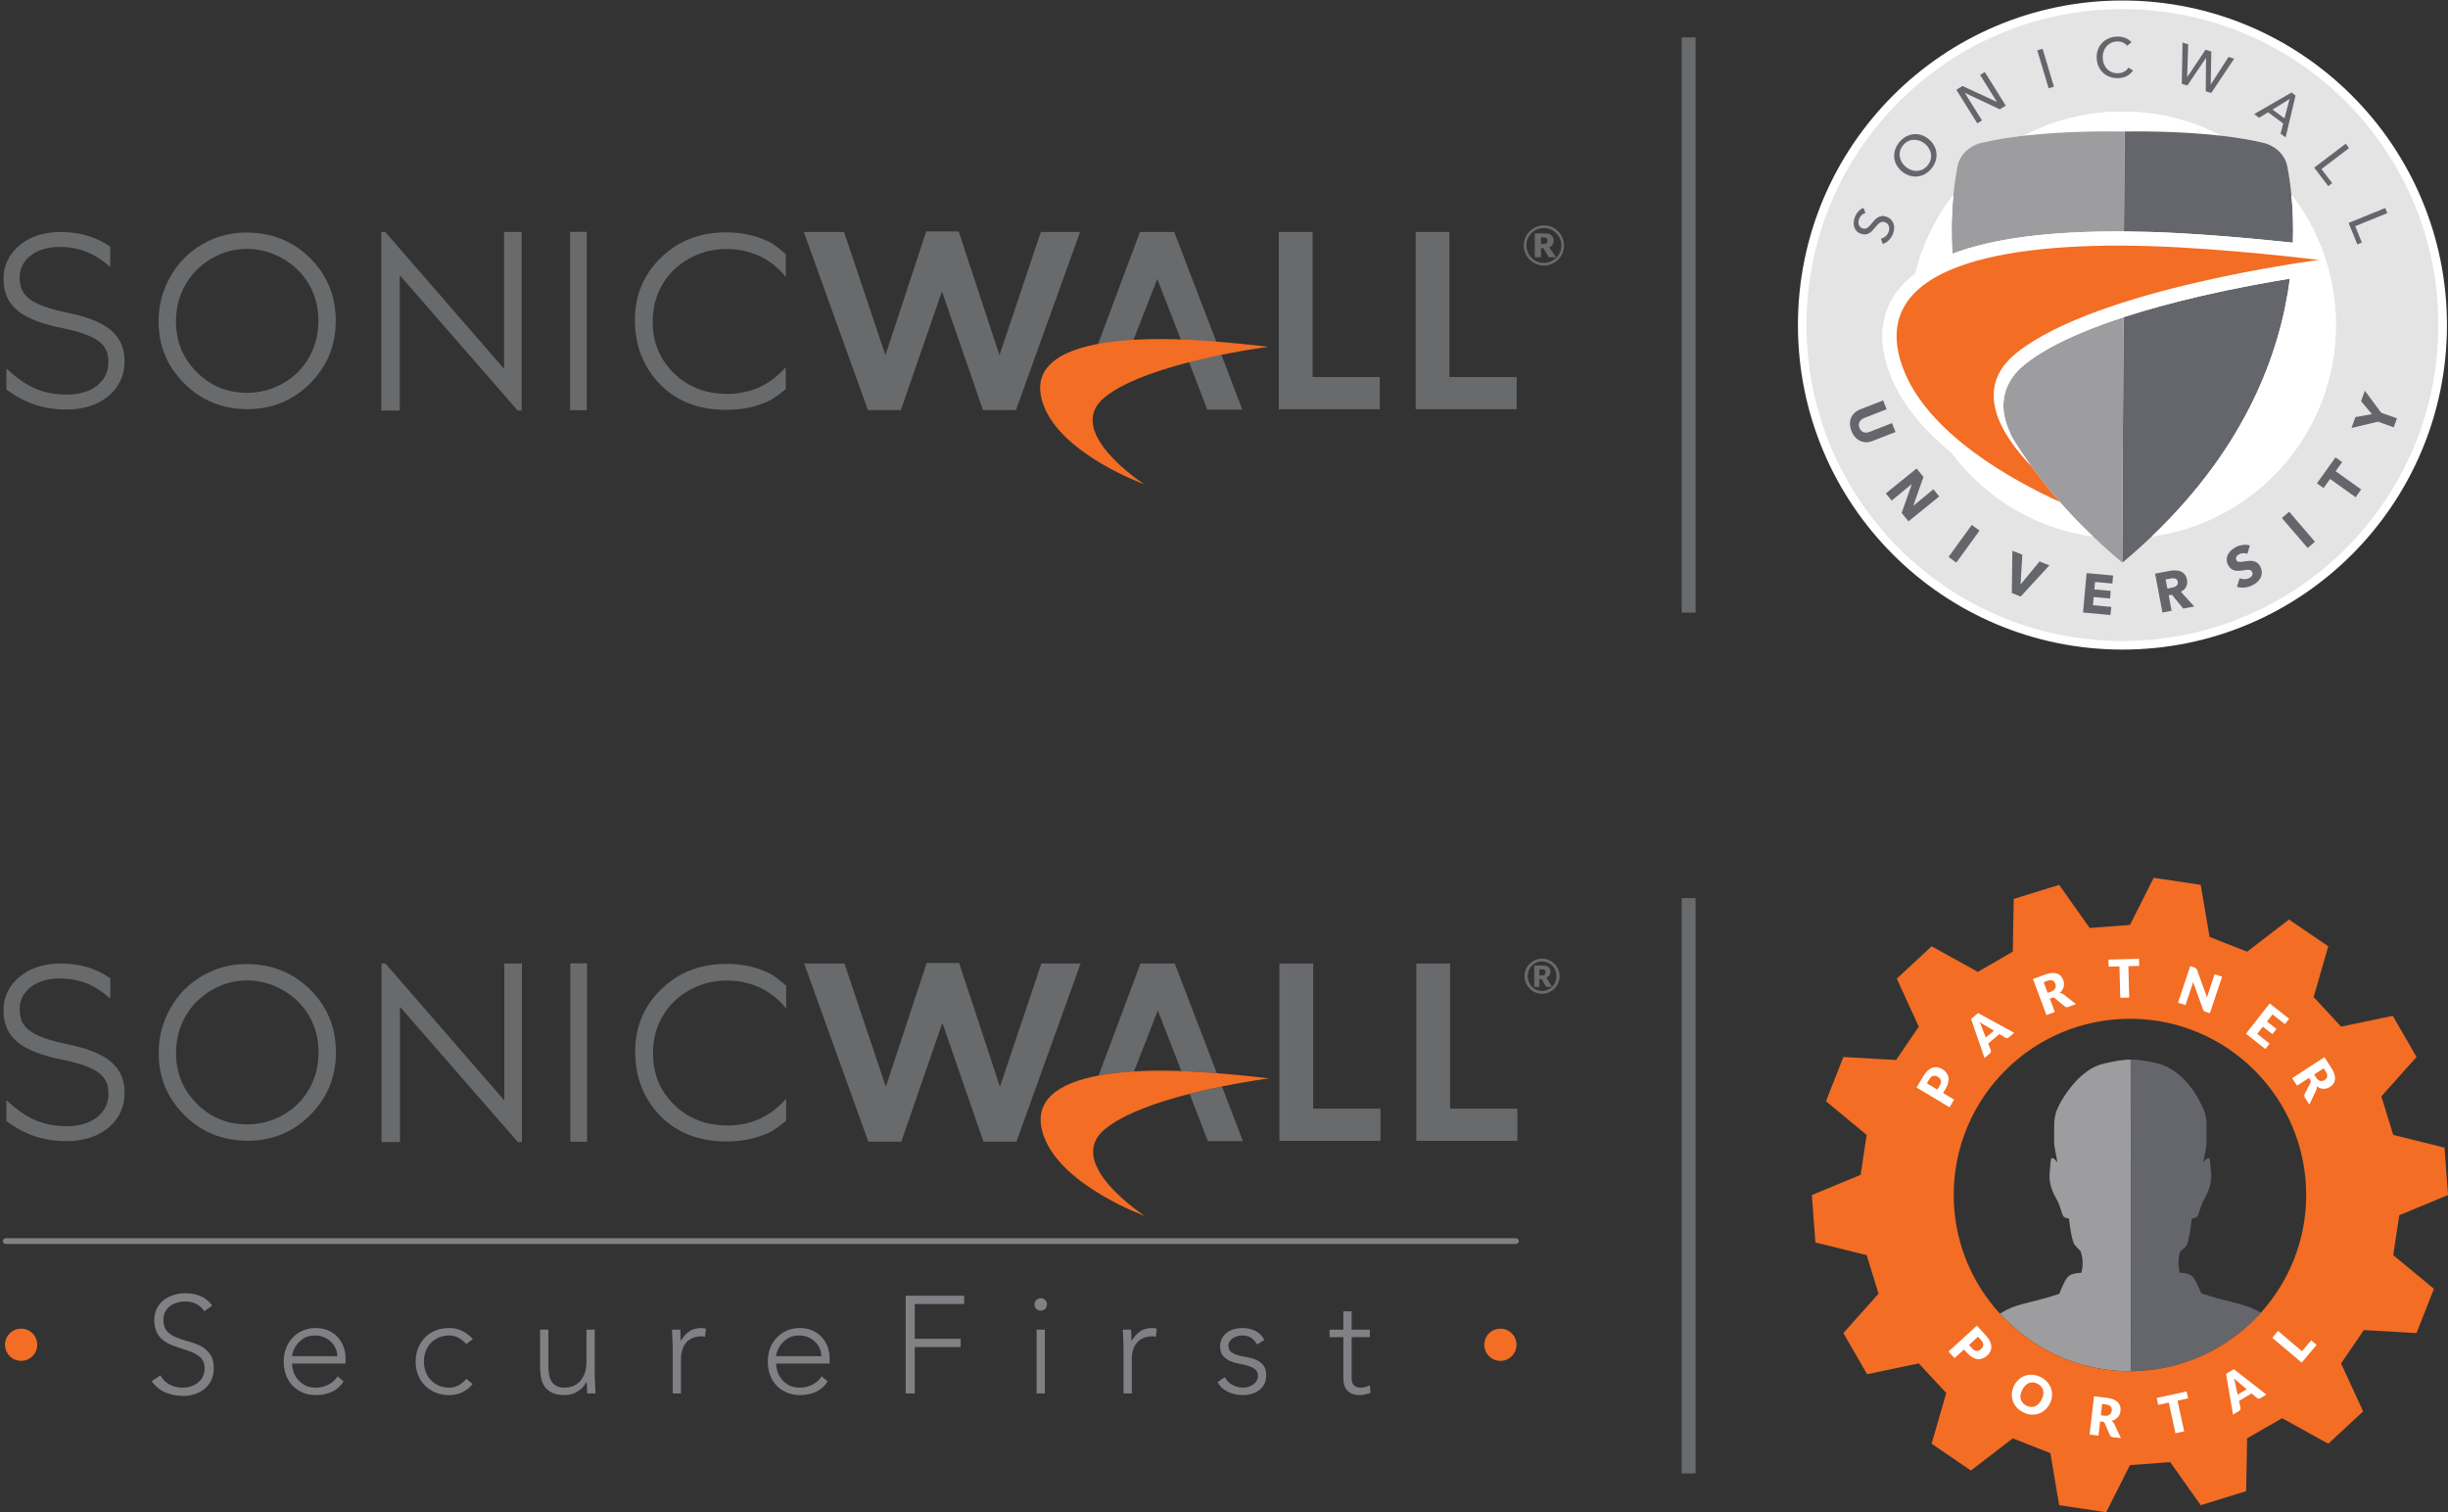 <?xml version="1.0" encoding="UTF-8" standalone="no"?>
<!DOCTYPE svg PUBLIC "-//W3C//DTD SVG 1.1//EN" "http://www.w3.org/Graphics/SVG/1.1/DTD/svg11.dtd">
<svg width="100%" height="100%" viewBox="0 0 4405 2721" version="1.1" xmlns="http://www.w3.org/2000/svg" xmlns:xlink="http://www.w3.org/1999/xlink" xml:space="preserve" xmlns:serif="http://www.serif.com/" style="fill-rule:evenodd;clip-rule:evenodd;stroke-miterlimit:1.414;">
    <rect x="0" y="0" width="4405" height="2721" fill="#333333" stroke="none"/>
    <g transform="matrix(1,0,0,1,-45,-100)">
        <g transform="matrix(4.167,0,0,4.167,-5437.5,208.333)">
            <g>
                <g transform="matrix(4.801,0,0,4.801,1317.22,-23.178)">
                    <path d="M151.569,2.769L151.569,54.514" style="fill:none;stroke:rgb(104,106,108);stroke-width:1.25px;"/>
                </g>
                <g transform="matrix(0.286,0,0,0.286,1317.22,-25.791)">
                    <path d="M3199.32,0.039C2928.71,0.039 2709.34,219.411 2709.34,490.019C2709.34,760.628 2928.71,980 3199.32,980C3469.93,980 3689.3,760.628 3689.3,490.019C3689.3,219.411 3469.93,0.039 3199.32,0.039Z" style="fill:white;fill-rule:nonzero;"/>
                </g>
                <g transform="matrix(0.286,0,0,0.286,1317.22,-25.791)">
                    <path d="M3243.52,809.258C3229.7,822.442 3215.07,835.579 3199.47,848.628L3199,845.985L3198.98,848.628C3183.38,835.569 3168.74,822.423 3154.9,809.228C3067.55,797.184 2991.36,750.153 2940.98,682.706C2900.41,649.182 2864.93,608.695 2847.7,561.886C2830.48,515.105 2833.89,474.49 2857.85,441.173C2865.41,430.65 2874.98,421.023 2886.51,412.287C2897.38,368.406 2917.23,328.078 2944.02,293.359C2945.64,276.822 2947.82,262.782 2949.91,251.699C2955.02,222.821 2983.76,215.524 2983.76,215.524C3004.25,210.446 3027.24,206.787 3050.42,204.158C3094.96,180.911 3145.6,167.75 3199.32,167.75C3253.06,167.75 3303.71,180.921 3348.26,204.183C3371.37,206.811 3394.28,210.463 3414.69,215.524C3414.69,215.524 3443.43,222.821 3448.54,251.699C3450.63,262.724 3452.8,276.67 3454.41,293.093C3472.55,316.547 3487.52,342.565 3498.69,370.518C3498.73,370.524 3498.79,370.53 3498.8,370.532L3498.8,370.793C3513.5,407.673 3521.59,447.9 3521.59,490.019C3521.59,653.005 3400.59,787.708 3243.52,809.258ZM3199.32,13.021C2935.88,13.021 2722.32,226.58 2722.32,490.019C2722.32,753.459 2935.88,967.019 3199.32,967.019C3462.76,967.019 3676.32,753.459 3676.32,490.019C3676.32,226.58 3462.76,13.021 3199.32,13.021Z" style="fill:rgb(228,228,228);fill-rule:nonzero;"/>
                </g>
                <g transform="matrix(0.286,0,0,0.286,1317.22,-25.791)">
                    <path d="M3199.23,197.865C3214.35,197.549 3282.09,196.658 3348.26,204.183C3303.71,180.921 3253.06,167.75 3199.32,167.75C3145.6,167.75 3094.96,180.911 3050.42,204.158C3116.53,196.661 3184.12,197.549 3199.23,197.865Z" style="fill:white;fill-rule:nonzero;"/>
                </g>
                <g transform="matrix(0.286,0,0,0.286,1317.22,-25.791)">
                    <path d="M3199.23,197.865C3201.26,197.908 3202.36,197.94 3202.36,197.94L3201.58,348.722C3213.53,348.803 3225.77,349.017 3238.3,349.373C3240.99,349.45 3243.69,349.536 3246.41,349.628C3246.92,349.646 3247.44,349.662 3247.96,349.68C3250.59,349.772 3253.22,349.869 3255.87,349.974C3256.35,349.992 3256.82,350.012 3257.3,350.031C3259.93,350.137 3262.57,350.248 3265.22,350.366C3265.36,350.372 3265.5,350.378 3265.64,350.384C3268.37,350.506 3271.1,350.636 3273.84,350.77C3274.41,350.798 3274.98,350.826 3275.55,350.854C3278.22,350.988 3280.9,351.126 3283.59,351.27C3284.03,351.294 3284.48,351.319 3284.93,351.343C3287.45,351.48 3289.98,351.621 3292.5,351.767C3292.87,351.788 3293.23,351.808 3293.59,351.829C3296.29,351.986 3298.98,352.148 3301.68,352.314C3302.26,352.35 3302.85,352.386 3303.43,352.422C3306.13,352.59 3308.83,352.762 3311.52,352.938C3311.89,352.962 3312.25,352.987 3312.62,353.011C3315.16,353.178 3317.69,353.349 3320.22,353.523C3320.64,353.552 3321.06,353.58 3321.48,353.609C3324.13,353.793 3326.78,353.98 3329.42,354.17C3330.02,354.214 3330.63,354.257 3331.23,354.301C3333.88,354.494 3336.52,354.688 3339.15,354.886C3339.47,354.91 3339.79,354.936 3340.12,354.96C3342.56,355.145 3345,355.332 3347.42,355.522C3347.94,355.562 3348.47,355.603 3348.99,355.643C3351.57,355.846 3354.14,356.051 3356.69,356.258C3357.23,356.302 3357.78,356.346 3358.32,356.39C3360.91,356.602 3363.5,356.814 3366.06,357.029C3366.28,357.047 3366.48,357.065 3366.7,357.082C3369.15,357.288 3371.58,357.495 3374,357.704C3374.5,357.747 3375.01,357.79 3375.51,357.834C3377.95,358.044 3380.37,358.256 3382.77,358.469C3383.34,358.52 3383.91,358.571 3384.49,358.622C3386.86,358.833 3389.21,359.044 3391.54,359.256C3391.66,359.267 3391.78,359.277 3391.89,359.288C3394.34,359.511 3396.76,359.734 3399.17,359.958C3399.65,360.003 3400.13,360.048 3400.62,360.093C3402.96,360.311 3405.28,360.53 3407.56,360.748C3407.99,360.788 3408.41,360.829 3408.83,360.869C3410.99,361.075 3413.12,361.28 3415.22,361.485C3415.47,361.508 3415.71,361.531 3415.95,361.555C3418.21,361.775 3420.42,361.993 3422.61,362.21C3423.05,362.253 3423.48,362.296 3423.91,362.339C3426.04,362.55 3428.14,362.76 3430.2,362.969C3430.61,363.01 3431,363.05 3431.41,363.091C3433.28,363.281 3435.13,363.469 3436.95,363.656C3437.25,363.687 3437.55,363.718 3437.85,363.749C3439.84,363.953 3441.78,364.155 3443.7,364.355C3444.15,364.401 3444.59,364.448 3445.03,364.495C3446.85,364.685 3448.65,364.874 3450.39,365.059C3450.78,365.101 3451.16,365.141 3451.54,365.181C3453.1,365.347 3454.62,365.51 3456.12,365.671C3456.29,365.69 3456.48,365.709 3456.65,365.728C3457.6,338.173 3456.44,313.677 3454.41,293.093C3452.8,276.67 3450.63,262.724 3448.54,251.699C3443.43,222.821 3414.69,215.524 3414.69,215.524C3394.28,210.463 3371.37,206.811 3348.26,204.183C3282.09,196.658 3214.35,197.549 3199.23,197.865Z" style="fill:rgb(101,102,108);fill-rule:nonzero;"/>
                </g>
                <g transform="matrix(0.286,0,0,0.286,1317.22,-25.791)">
                    <path d="M3452.17,419.945C3418.55,425.413 3370.02,434.137 3317.51,446.295C3274.49,456.258 3235.5,466.95 3200.9,478.218L3199,845.985L3199.47,848.628C3215.07,835.579 3229.7,822.442 3243.52,809.258C3386.99,672.429 3437.83,530.119 3452.17,419.945Z" style="fill:rgb(101,102,108);fill-rule:nonzero;"/>
                </g>
                <g transform="matrix(0.286,0,0,0.286,1317.22,-25.791)">
                    <path d="M2942.63,382.348C3003.38,359.241 3089.9,347.969 3201.58,348.722L3202.36,197.94C3202.36,197.94 3201.26,197.908 3199.23,197.865C3184.12,197.549 3116.53,196.661 3050.42,204.158C3027.24,206.787 3004.25,210.446 2983.76,215.524C2983.76,215.524 2955.02,222.821 2949.91,251.699C2947.82,262.782 2945.64,276.822 2944.02,293.359C2941.61,317.947 2940.44,348.086 2942.63,382.348Z" style="fill:rgb(157,157,160);fill-rule:nonzero;"/>
                </g>
                <g transform="matrix(0.286,0,0,0.286,1317.22,-25.791)">
                    <path d="M3200.9,478.218C3155.53,492.998 3117.76,508.769 3088.45,525.191L3088.44,525.177C3088.44,525.177 3086.66,526.1 3083.77,527.855C3071.76,534.828 3061.28,541.913 3052.39,549.086C3051.73,549.624 3051.1,550.168 3050.46,550.709C3037.16,561.198 3002.74,595.432 3029.52,652.254C3030.04,653.705 3030.51,655.14 3031.1,656.613C3031.1,656.613 3041.38,675.091 3061.58,703.006C3072.86,718.595 3087.22,737.112 3104.65,757.036C3115.99,769.997 3128.62,783.542 3142.52,797.243L3142.58,797.242C3146.61,801.242 3150.72,805.237 3154.9,809.228C3168.74,822.423 3183.38,835.569 3198.98,848.628L3199,845.985L3200.9,478.218Z" style="fill:rgb(157,157,160);fill-rule:nonzero;"/>
                </g>
                <g transform="matrix(0.286,0,0,0.286,1317.22,-25.791)">
                    <path d="M3498.8,370.532C3498.79,370.53 3498.73,370.524 3498.69,370.518C3487.52,342.565 3472.55,316.547 3454.41,293.093C3456.44,313.677 3457.6,338.173 3456.65,365.728C3456.48,365.709 3456.29,365.69 3456.12,365.671C3454.62,365.51 3453.1,365.347 3451.54,365.181C3451.16,365.141 3450.78,365.101 3450.39,365.059C3448.65,364.874 3446.85,364.685 3445.03,364.495C3444.59,364.448 3444.15,364.401 3443.7,364.355C3441.78,364.155 3439.84,363.953 3437.85,363.749C3437.55,363.718 3437.25,363.687 3436.95,363.656C3435.13,363.469 3433.28,363.281 3431.41,363.091C3431,363.05 3430.61,363.01 3430.2,362.969C3428.14,362.76 3426.04,362.55 3423.91,362.339C3423.48,362.296 3423.05,362.253 3422.61,362.21C3420.42,361.993 3418.21,361.775 3415.95,361.555C3415.71,361.531 3415.47,361.508 3415.22,361.485C3413.12,361.28 3410.99,361.075 3408.83,360.869C3408.41,360.829 3407.99,360.788 3407.56,360.748C3405.28,360.53 3402.96,360.311 3400.62,360.093C3400.13,360.048 3399.65,360.003 3399.17,359.958C3396.76,359.734 3394.34,359.511 3391.89,359.288C3391.78,359.277 3391.66,359.267 3391.54,359.256C3389.21,359.044 3386.86,358.833 3384.49,358.622C3383.91,358.571 3383.34,358.52 3382.77,358.469C3380.37,358.256 3377.95,358.044 3375.51,357.834C3375.01,357.79 3374.5,357.747 3374,357.704C3371.58,357.495 3369.15,357.288 3366.7,357.082C3366.48,357.065 3366.28,357.047 3366.06,357.029C3363.5,356.814 3360.91,356.602 3358.32,356.39C3357.78,356.346 3357.23,356.302 3356.69,356.258C3354.14,356.051 3351.57,355.846 3348.99,355.643C3348.47,355.603 3347.94,355.562 3347.42,355.522C3345,355.332 3342.56,355.145 3340.12,354.96C3339.79,354.936 3339.47,354.91 3339.15,354.886C3336.52,354.688 3333.88,354.494 3331.23,354.301C3330.63,354.257 3330.02,354.214 3329.42,354.17C3326.78,353.98 3324.13,353.793 3321.48,353.609C3321.06,353.58 3320.64,353.552 3320.22,353.523C3317.69,353.349 3315.16,353.178 3312.62,353.011C3312.25,352.987 3311.89,352.962 3311.52,352.938C3308.83,352.762 3306.13,352.59 3303.43,352.422C3302.85,352.386 3302.26,352.35 3301.68,352.314C3298.98,352.148 3296.29,351.986 3293.59,351.829C3293.23,351.808 3292.87,351.788 3292.5,351.767C3289.98,351.621 3287.45,351.48 3284.93,351.343C3284.48,351.319 3284.03,351.294 3283.59,351.27C3280.9,351.126 3278.22,350.988 3275.55,350.854C3274.98,350.826 3274.41,350.798 3273.84,350.77C3271.1,350.636 3268.37,350.506 3265.64,350.384C3265.5,350.378 3265.36,350.372 3265.22,350.366C3262.57,350.248 3259.93,350.137 3257.3,350.031C3256.82,350.012 3256.35,349.992 3255.87,349.974C3253.22,349.869 3250.59,349.772 3247.96,349.68C3247.44,349.662 3246.92,349.646 3246.41,349.628C3243.69,349.536 3240.99,349.45 3238.3,349.373C3225.77,349.017 3213.53,348.803 3201.58,348.722C3089.9,347.969 3003.38,359.241 2942.63,382.348C2940.44,348.086 2941.61,317.947 2944.02,293.359C2917.23,328.078 2897.38,368.406 2886.51,412.287C2874.98,421.023 2865.41,430.65 2857.85,441.173C2833.89,474.49 2830.48,515.105 2847.7,561.886C2864.93,608.695 2900.41,649.182 2940.98,682.706C2991.36,750.153 3067.55,797.184 3154.9,809.228C3150.72,805.237 3146.61,801.242 3142.58,797.242L3142.52,797.243C3128.62,783.542 3115.99,769.997 3104.65,757.036C3035.05,725.317 2904.5,654.303 2867.76,554.498C2810.86,399.891 3021.86,364.605 3237.69,370.75C3354,374.061 3496.16,391.752 3496.16,391.752C3496.16,391.752 3160.32,434.512 3038.96,532.445C2974.27,584.646 3013.04,652.312 3061.58,703.006C3041.38,675.091 3031.1,656.613 3031.1,656.613C3030.51,655.14 3030.04,653.705 3029.52,652.254C3002.74,595.432 3037.16,561.198 3050.46,550.709C3051.1,550.168 3051.73,549.624 3052.39,549.086C3061.28,541.913 3071.76,534.828 3083.77,527.855C3086.66,526.1 3088.44,525.177 3088.44,525.177L3088.45,525.191C3117.76,508.769 3155.53,492.998 3200.9,478.218C3235.5,466.95 3274.49,456.258 3317.51,446.295C3370.02,434.137 3418.55,425.413 3452.17,419.945C3437.83,530.119 3386.99,672.429 3243.52,809.258C3400.59,787.708 3521.59,653.005 3521.59,490.019C3521.59,447.9 3513.5,407.673 3498.8,370.793L3498.8,370.532Z" style="fill:white;fill-rule:nonzero;"/>
                </g>
                <g transform="matrix(0.286,0,0,0.286,1317.22,-25.791)">
                    <path d="M3061.58,703.006C3013.04,652.312 2974.27,584.646 3038.96,532.445C3160.32,434.512 3496.16,391.752 3496.16,391.752C3496.16,391.752 3354,374.061 3237.69,370.75C3021.86,364.605 2810.86,399.891 2867.76,554.498C2904.5,654.303 3035.05,725.317 3104.65,757.036C3087.22,737.112 3072.86,718.595 3061.58,703.006Z" style="fill:rgb(243,109,36);fill-rule:nonzero;"/>
                </g>
                <g transform="matrix(0.286,0,0,0.286,1317.22,-25.791)">
                    <path d="M2812.18,666.959C2808.99,666.905 2806,666.218 2803.22,664.893C2800.43,663.565 2797.91,661.635 2795.65,659.106C2793.39,656.577 2791.56,653.506 2790.14,649.893C2788.71,646.223 2787.97,642.708 2787.92,639.346C2787.87,635.98 2788.43,632.893 2789.6,630.082C2790.76,627.271 2792.51,624.776 2794.83,622.599C2797.15,620.425 2799.98,618.679 2803.33,617.37L2837.99,603.812L2843.21,617.17L2809.66,630.297C2808.14,630.89 2806.78,631.651 2805.57,632.576C2804.36,633.501 2803.38,634.582 2802.62,635.812C2801.87,637.045 2801.43,638.452 2801.33,640.033C2801.22,641.615 2801.54,643.348 2802.28,645.237C2803.01,647.123 2803.96,648.609 2805.11,649.7C2806.26,650.79 2807.54,651.544 2808.94,651.962C2810.34,652.378 2811.79,652.504 2813.3,652.34C2814.8,652.172 2816.32,651.794 2817.84,651.199L2851.39,638.072L2856.65,651.509L2821.99,665.067C2818.64,666.376 2815.37,667.007 2812.18,666.959Z" style="fill:rgb(101,102,108);fill-rule:nonzero;"/>
                </g>
                <g transform="matrix(0.286,0,0,0.286,1317.22,-25.791)">
                    <path d="M2865.97,773.7L2881.18,730.421L2881.02,730.224L2850.88,755.084L2842.06,744.201L2888.48,706.591L2898.84,719.373L2883.64,762.535L2883.8,762.731L2913.87,737.925L2922.69,748.809L2876.27,786.418L2865.97,773.7Z" style="fill:rgb(101,102,108);fill-rule:nonzero;"/>
                </g>
                <g transform="matrix(0.286,0,0,0.286,1317.22,-25.791)">
                    <path d="M2936.73,840.163L2971.82,791.812L2983.56,800.335L2948.48,848.688L2936.73,840.163Z" style="fill:rgb(101,102,108);fill-rule:nonzero;"/>
                </g>
                <g transform="matrix(0.286,0,0,0.286,1317.22,-25.791)">
                    <path d="M3045.7,899.935L3032.27,894.652L3033.1,830.782L3048.18,836.711L3045.55,881.195L3045.86,881.319L3074.16,846.938L3089.01,852.776L3045.7,899.935Z" style="fill:rgb(101,102,108);fill-rule:nonzero;"/>
                </g>
                <g transform="matrix(0.286,0,0,0.286,1317.22,-25.791)">
                    <path d="M3139.79,924.021L3145.2,864.528L3185.2,868.169L3184.1,880.27L3157.97,877.89L3156.94,889.15L3181.65,891.4L3180.6,902.911L3155.89,900.664L3154.77,913.014L3182.42,915.531L3181.3,927.799L3139.79,924.021Z" style="fill:rgb(101,102,108);fill-rule:nonzero;"/>
                </g>
                <g transform="matrix(0.286,0,0,0.286,1317.22,-25.791)">
                    <path d="M3282.86,877.477C3282.6,876.099 3282.1,875.034 3281.35,874.286C3280.6,873.541 3279.73,873.018 3278.73,872.72C3277.72,872.426 3276.63,872.302 3275.46,872.353C3274.29,872.4 3273.18,872.527 3272.12,872.727L3264.54,874.159L3267.13,887.838L3273.88,886.564C3275.04,886.342 3276.22,886.022 3277.41,885.594C3278.59,885.169 3279.64,884.615 3280.54,883.927C3281.45,883.242 3282.13,882.368 3282.59,881.309C3283.05,880.247 3283.15,878.97 3282.86,877.477ZM3291.14,918.076L3273.99,897.19L3269.16,898.103L3273.57,921.4L3259.72,924.021L3248.62,865.32L3271,861.086C3273.82,860.554 3276.62,860.325 3279.41,860.398C3282.21,860.471 3284.79,860.997 3287.18,861.977C3289.57,862.956 3291.62,864.458 3293.32,866.483C3295.02,868.508 3296.19,871.209 3296.82,874.578C3297.58,878.558 3297.13,882.108 3295.49,885.223C3293.84,888.339 3291.23,890.839 3287.63,892.719L3307.73,914.938L3291.14,918.076Z" style="fill:rgb(101,102,108);fill-rule:nonzero;"/>
                </g>
                <g transform="matrix(0.286,0,0,0.286,1317.22,-25.791)">
                    <path d="M3387.92,835.555C3386.11,834.708 3384.1,834.322 3381.9,834.395C3379.7,834.467 3377.77,834.921 3376.11,835.757C3375.26,836.192 3374.43,836.705 3373.63,837.298C3372.83,837.893 3372.18,838.581 3371.69,839.364C3371.21,840.147 3370.9,840.996 3370.76,841.915C3370.63,842.834 3370.83,843.82 3371.36,844.875C3371.82,845.779 3372.39,846.435 3373.07,846.847C3373.75,847.259 3374.57,847.509 3375.52,847.591C3376.48,847.677 3377.56,847.652 3378.75,847.522C3379.95,847.389 3381.27,847.208 3382.73,846.973C3384.84,846.663 3387.06,846.378 3389.39,846.115C3391.71,845.855 3393.98,845.918 3396.2,846.311C3398.41,846.704 3400.5,847.525 3402.46,848.773C3404.41,850.025 3406.06,851.981 3407.41,854.64C3408.95,857.701 3409.73,860.636 3409.73,863.441C3409.73,866.246 3409.14,868.86 3407.97,871.278C3406.8,873.7 3405.16,875.883 3403.05,877.829C3400.95,879.775 3398.59,881.407 3395.98,882.729C3392.16,884.656 3388.14,885.857 3383.9,886.329C3379.66,886.801 3375.74,886.402 3372.14,885.134L3376.24,872.286C3378.36,873.234 3380.75,873.706 3383.43,873.706C3386.11,873.709 3388.5,873.177 3390.61,872.109C3391.57,871.627 3392.45,871.057 3393.25,870.401C3394.05,869.745 3394.67,869.016 3395.12,868.223C3395.57,867.428 3395.81,866.553 3395.83,865.596C3395.85,864.639 3395.6,863.634 3395.06,862.582C3394.55,861.577 3393.87,860.852 3393.02,860.402C3392.15,859.951 3391.12,859.676 3389.9,859.565C3388.68,859.46 3387.26,859.514 3385.63,859.736C3384.01,859.958 3382.18,860.237 3380.15,860.57C3378.16,860.883 3376.16,861.073 3374.15,861.143C3372.14,861.216 3370.19,860.985 3368.32,860.452C3366.44,859.92 3364.69,859.01 3363.06,857.72C3361.43,856.434 3360.01,854.583 3358.79,852.174C3357.29,849.214 3356.61,846.371 3356.75,843.655C3356.89,840.939 3357.6,838.407 3358.87,836.062C3360.14,833.716 3361.85,831.609 3363.99,829.736C3366.14,827.866 3368.46,826.297 3370.97,825.026C3373.98,823.505 3377.34,822.503 3381.03,822.019C3384.73,821.54 3388.3,821.781 3391.76,822.748L3387.92,835.555Z" style="fill:rgb(101,102,108);fill-rule:nonzero;"/>
                </g>
                <g transform="matrix(0.286,0,0,0.286,1317.22,-25.791)">
                    <path d="M3479.01,826.649L3440.05,781.354L3451.05,771.89L3490.01,817.185L3479.01,826.649Z" style="fill:rgb(101,102,108);fill-rule:nonzero;"/>
                </g>
                <g transform="matrix(0.286,0,0,0.286,1317.22,-25.791)">
                    <path d="M3521.21,710.692L3559.79,738.261L3551.4,750L3512.82,722.431L3503.01,736.163L3492.98,729.001L3520.99,689.8L3531.02,696.963L3521.21,710.692Z" style="fill:rgb(101,102,108);fill-rule:nonzero;"/>
                </g>
                <g transform="matrix(0.286,0,0,0.286,1317.22,-25.791)">
                    <path d="M3589.97,622.333L3613.8,630.855L3608.95,644.442L3585.11,635.916L3545.14,645.459L3551.02,629.011L3576.12,624.46L3559.6,605.016L3565.28,589.129L3589.97,622.333Z" style="fill:rgb(101,102,108);fill-rule:nonzero;"/>
                </g>
                <g transform="matrix(0.286,0,0,0.286,1317.22,-25.791)">
                    <path d="M2811.34,320.794C2809.39,321.283 2807.55,322.275 2805.83,323.768C2804.12,325.261 2802.78,327.181 2801.84,329.531C2801.34,330.785 2801,332.119 2800.83,333.534C2800.66,334.951 2800.74,336.332 2801.08,337.679C2801.42,339.028 2802.02,340.253 2802.88,341.354C2803.74,342.457 2804.96,343.321 2806.52,343.948C2808.04,344.555 2809.42,344.763 2810.68,344.569C2811.94,344.378 2813.13,343.913 2814.24,343.177C2815.35,342.441 2816.43,341.481 2817.48,340.296C2818.53,339.112 2819.63,337.839 2820.78,336.481C2822.11,334.832 2823.53,333.189 2825.03,331.548C2826.54,329.91 2828.2,328.547 2830.03,327.46C2831.86,326.376 2833.88,325.698 2836.07,325.427C2838.27,325.158 2840.76,325.576 2843.52,326.684C2846.4,327.834 2848.67,329.37 2850.36,331.285C2852.05,333.204 2853.23,335.328 2853.9,337.657C2854.57,339.987 2854.78,342.451 2854.53,345.045C2854.28,347.64 2853.66,350.166 2852.68,352.619C2851.28,356.118 2849.24,359.229 2846.58,361.948C2843.91,364.667 2840.82,366.564 2837.3,367.638L2834.62,359.568C2837.08,359.037 2839.35,357.915 2841.43,356.202C2843.51,354.491 2845.06,352.355 2846.08,349.796C2846.6,348.491 2846.95,347.113 2847.1,345.66C2847.26,344.21 2847.16,342.79 2846.81,341.406C2846.45,340.023 2845.82,338.755 2844.92,337.605C2844.02,336.456 2842.73,335.547 2841.06,334.878C2839.39,334.207 2837.85,334.001 2836.45,334.257C2835.04,334.512 2833.71,335.084 2832.44,335.97C2831.18,336.859 2829.95,337.988 2828.77,339.361C2827.58,340.735 2826.34,342.194 2825.06,343.737C2823.83,345.305 2822.48,346.797 2821.04,348.217C2819.59,349.639 2818.01,350.791 2816.29,351.678C2814.57,352.565 2812.68,353.082 2810.62,353.226C2808.56,353.372 2806.26,352.933 2803.7,351.908C2800.93,350.799 2798.78,349.287 2797.24,347.368C2795.71,345.45 2794.65,343.33 2794.07,341.006C2793.48,338.681 2793.35,336.263 2793.65,333.751C2793.96,331.238 2794.58,328.834 2795.5,326.536C2796.8,323.299 2798.58,320.5 2800.86,318.139C2803.14,315.78 2805.59,314.125 2808.21,313.176L2811.34,320.794Z" style="fill:rgb(101,102,108);fill-rule:nonzero;"/>
                </g>
                <g transform="matrix(0.286,0,0,0.286,1317.22,-25.791)">
                    <path d="M2900.99,216.287C2898.46,214.219 2895.74,212.679 2892.83,211.668C2889.91,210.657 2886.98,210.216 2884.03,210.346C2881.09,210.48 2878.24,211.218 2875.5,212.568C2872.75,213.918 2870.28,215.943 2868.06,218.639C2865.89,221.291 2864.41,224.096 2863.62,227.052C2862.83,230.007 2862.67,232.931 2863.14,235.823C2863.6,238.714 2864.62,241.494 2866.18,244.156C2867.74,246.82 2869.78,249.187 2872.3,251.255C2874.87,253.361 2877.62,254.928 2880.56,255.955C2883.5,256.985 2886.43,257.426 2889.36,257.275C2892.28,257.128 2895.09,256.38 2897.8,255.033C2900.5,253.688 2902.94,251.688 2905.12,249.034C2907.3,246.383 2908.8,243.576 2909.62,240.616C2910.45,237.658 2910.65,234.729 2910.23,231.832C2909.8,228.937 2908.79,226.148 2907.21,223.467C2905.63,220.786 2903.55,218.393 2900.99,216.287ZM2906.71,209.307C2910.28,212.232 2913.04,215.538 2915.01,219.22C2916.97,222.903 2918.13,226.716 2918.5,230.655C2918.87,234.598 2918.42,238.558 2917.16,242.54C2915.89,246.522 2913.82,250.274 2910.93,253.797C2908.04,257.32 2904.77,260.08 2901.13,262.078C2897.49,264.078 2893.7,265.281 2889.77,265.688C2885.83,266.098 2881.87,265.69 2877.89,264.463C2873.92,263.238 2870.14,261.161 2866.58,258.236C2862.97,255.275 2860.17,251.964 2858.19,248.301C2856.21,244.641 2855.06,240.858 2854.73,236.952C2854.41,233.048 2854.88,229.124 2856.15,225.182C2857.42,221.239 2859.5,217.506 2862.39,213.983C2865.28,210.461 2868.54,207.679 2872.18,205.642C2875.81,203.604 2879.58,202.365 2883.47,201.919C2887.36,201.476 2891.31,201.856 2895.3,203.059C2899.3,204.263 2903.1,206.347 2906.71,209.307Z" style="fill:rgb(101,102,108);fill-rule:nonzero;"/>
                </g>
                <g transform="matrix(0.286,0,0,0.286,1317.22,-25.791)">
                    <path d="M3009.54,153.079L3009.69,152.989L2984.43,112.457L2991.52,108.04L3023.11,158.74L3014.16,164.319L2961.58,139.618L2961.44,139.708L2987.24,181.099L2980.15,185.517L2948.55,134.817L2957.79,129.06L3009.54,153.079Z" style="fill:rgb(101,102,108);fill-rule:nonzero;"/>
                </g>
                <g transform="matrix(0.286,0,0,0.286,1317.22,-25.791)">
                    <path d="M3095.87,130.178L3087.87,132.571L3070.74,75.34L3078.75,72.945L3095.87,130.178Z" style="fill:rgb(101,102,108);fill-rule:nonzero;"/>
                </g>
                <g transform="matrix(0.286,0,0,0.286,1317.22,-25.791)">
                    <path d="M3215.32,105.723C3213.06,109.003 3210.08,111.703 3206.38,113.82C3202.67,115.937 3198.18,117.081 3192.89,117.253C3188.34,117.398 3184.11,116.761 3180.21,115.34C3176.31,113.918 3172.92,111.86 3170.05,109.166C3167.18,106.474 3164.89,103.227 3163.19,99.427C3161.5,95.628 3160.57,91.422 3160.42,86.811C3160.27,82.144 3160.94,77.859 3162.42,73.956C3163.89,70.055 3166.01,66.694 3168.76,63.875C3171.51,61.056 3174.8,58.824 3178.63,57.181C3182.46,55.538 3186.65,54.644 3191.2,54.497C3193.23,54.432 3195.29,54.563 3197.38,54.888C3199.48,55.215 3201.49,55.741 3203.43,56.467C3205.36,57.192 3207.14,58.107 3208.75,59.206C3210.36,60.309 3211.75,61.601 3212.93,63.082L3206.51,68.354C3204.98,66.378 3202.86,64.772 3200.15,63.537C3197.44,62.303 3194.54,61.734 3191.45,61.834C3187.96,61.946 3184.84,62.68 3182.1,64.035C3179.36,65.39 3177.04,67.195 3175.14,69.451C3173.24,71.708 3171.81,74.302 3170.83,77.23C3169.86,80.162 3169.43,83.256 3169.53,86.516C3169.64,89.89 3170.26,93.022 3171.4,95.911C3172.53,98.802 3174.1,101.298 3176.11,103.4C3178.12,105.503 3180.54,107.127 3183.36,108.272C3186.18,109.421 3189.31,109.938 3192.74,109.829C3196.11,109.719 3199.15,108.946 3201.87,107.507C3204.58,106.068 3206.79,104.029 3208.51,101.384L3215.32,105.723Z" style="fill:rgb(101,102,108);fill-rule:nonzero;"/>
                </g>
                <g transform="matrix(0.286,0,0,0.286,1317.22,-25.791)">
                    <path d="M3297,115.562L3297.16,115.611L3324.73,74.373L3333.51,77.117L3332.6,126.692L3332.76,126.743L3359.52,85.251L3367.98,87.896L3333.4,139.675L3325.11,137.081L3325.58,86.926L3325.42,86.876L3297.24,128.367L3288.94,125.773L3290.02,63.518L3298.64,66.212L3297,115.562Z" style="fill:rgb(101,102,108);fill-rule:nonzero;"/>
                </g>
                <g transform="matrix(0.286,0,0,0.286,1317.22,-25.791)">
                    <path d="M3425.96,164.668L3443.93,177.982L3451.66,148.844L3425.96,164.668ZM3405.67,177.034L3398.21,171.509L3454.59,138.938L3460.69,143.459L3445.73,206.729L3438.13,201.102L3442,185.688L3419.22,168.807L3405.67,177.034Z" style="fill:rgb(101,102,108);fill-rule:nonzero;"/>
                </g>
                <g transform="matrix(0.286,0,0,0.286,1317.22,-25.791)">
                    <path d="M3499.83,254.543L3515.97,275.774L3510.05,280.267L3488.86,252.385L3536.43,216.241L3541.48,222.892L3499.83,254.543Z" style="fill:rgb(101,102,108);fill-rule:nonzero;"/>
                </g>
                <g transform="matrix(0.286,0,0,0.286,1317.22,-25.791)">
                    <path d="M3550.8,340.758L3560.85,365.456L3553.97,368.255L3540.78,335.819L3596.12,313.308L3599.26,321.046L3550.8,340.758Z" style="fill:rgb(101,102,108);fill-rule:nonzero;"/>
                </g>
                <g transform="matrix(0.286,0,0,0.286,1317.22,-25.791)">
                    <path d="M367.375,375.029C348.59,375.029 330.781,379.922 313.96,389.714C297.134,399.5 283.994,412.686 274.547,429.265C265.094,445.845 260.372,464.326 260.372,484.707C260.372,514.875 270.831,540.35 291.741,561.134C312.657,581.923 337.868,592.312 367.375,592.312C387.079,592.312 405.312,587.534 422.082,577.978C438.845,568.422 451.928,555.351 461.317,538.771C470.713,522.191 475.41,503.768 475.41,483.496C475.41,463.349 470.713,445.127 461.317,428.835C451.928,412.542 438.702,399.5 421.651,389.714C404.595,379.922 386.504,375.029 367.375,375.029ZM366.249,350.352C404.704,350.352 436.881,363.182 462.782,388.835C488.688,414.495 501.638,446.075 501.638,483.582C501.638,520.75 488.717,552.273 462.868,578.161C437.025,604.045 405.508,616.989 368.322,616.989C330.672,616.989 298.897,604.108 272.996,578.334C247.09,552.56 234.14,521.381 234.14,484.793C234.14,460.403 240.038,437.794 251.839,416.97C263.641,396.146 279.727,379.836 300.108,368.04C320.484,356.25 342.531,350.352 366.249,350.352Z" style="fill:rgb(104,106,108);fill-rule:nonzero;"/>
                </g>
                <g transform="matrix(0.286,0,0,0.286,1317.22,-25.791)">
                    <path d="M570.452,619.059L570.452,349.442L576.319,349.442L755.759,556.115L755.759,349.442L782.339,349.442L782.339,619.059L776.289,619.059L598.313,414.899L598.313,619.059L570.452,619.059Z" style="fill:rgb(104,106,108);fill-rule:nonzero;"/>
                </g>
                <g transform="matrix(0.286,0,0,0.286,1317.22,-25.791)">
                    <rect x="855.404" y="349.326" width="25.227" height="269.231" style="fill:rgb(104,106,108);fill-rule:nonzero;"/>
                </g>
                <g transform="matrix(0.286,0,0,0.286,1317.22,-25.791)">
                    <path d="M1706.13,512.31L1742.04,420.427L1777.74,512.31L1706.13,512.31ZM1767.56,349.469L1715.89,349.469L1643.14,544.081L1789.46,544.663L1817.55,617.651L1870.49,617.651L1767.56,349.469Z" style="fill:rgb(104,106,108);fill-rule:nonzero;"/>
                </g>
                <g transform="matrix(0.286,0,0,0.286,1317.22,-25.791)">
                    <path d="M1925.53,349.469L1976.47,349.469L1976.47,568.53L2078.04,568.53L2078.04,617.105L1925.53,617.105L1925.53,349.469Z" style="fill:rgb(104,106,108);fill-rule:nonzero;"/>
                </g>
                <g transform="matrix(0.286,0,0,0.286,1317.22,-25.791)">
                    <path d="M2132.17,349.469L2183.11,349.469L2183.11,568.53L2284.68,568.53L2284.68,617.105L2132.17,617.105L2132.17,349.469Z" style="fill:rgb(104,106,108);fill-rule:nonzero;"/>
                </g>
                <g transform="matrix(0.286,0,0,0.286,1317.22,-25.791)">
                    <path d="M1722.35,730.397C1722.35,730.397 1597.74,685.529 1570.26,610.867C1539.49,527.286 1653.56,508.21 1770.24,511.532C1833.12,513.323 1909.97,522.886 1909.97,522.886C1909.97,522.886 1728.41,546.002 1662.81,598.945C1598.74,650.641 1722.35,730.397 1722.35,730.397Z" style="fill:rgb(243,109,36);fill-rule:nonzero;"/>
                </g>
                <g transform="matrix(0.286,0,0,0.286,1317.22,-25.791)">
                    <path d="M1181.11,553.66C1157.31,580.51 1127.93,593.971 1092.92,593.971C1060.42,593.971 1033.51,583.564 1012.17,562.749C990.839,541.934 980.172,515.971 980.172,484.863C980.172,464.279 984.94,445.744 994.481,429.264C1004.02,412.784 1017.47,399.663 1034.81,389.891C1052.16,380.118 1071.01,375.229 1091.36,375.229C1109.98,375.229 1127.07,378.958 1142.62,386.422C1157.49,393.552 1170.3,403.917 1181.11,417.443L1181.11,382.895C1173.4,376.509 1164.89,368.806 1155.55,364.215C1136.35,354.789 1114.83,350.079 1091.01,350.079C1051.58,350.079 1018.77,362.83 992.571,388.326C966.381,413.828 953.284,445.253 953.284,482.606C953.284,518.112 964.096,548.41 985.719,573.503C1011.51,603.224 1046.72,618.083 1091.36,618.083C1114.83,618.083 1136.09,613.661 1155.11,604.812C1164.55,600.422 1173.22,592.923 1181.11,586.722L1181.11,553.66Z" style="fill:rgb(104,106,108);fill-rule:nonzero;"/>
                </g>
                <g transform="matrix(0.286,0,0,0.286,1317.22,-25.791)">
                    <path d="M96.645,471.396C35.913,458.956 24.399,443.117 24.399,418.243L24.399,417.514C24.399,391.186 49.49,372.077 84.062,372.077C113.018,372.077 135.983,380.762 158.531,400.237L160.658,402.075L161.182,401.424L161.182,371.667C137.858,356.083 114.746,349.502 84.791,349.502C36.451,349.502 0,379.526 0,419.338L0,420.067C0,460.314 25.574,481.905 88.271,494.594C147.155,506.445 158.319,521.906 158.319,546.286L158.319,547.018C158.319,575.27 132.883,595.005 96.465,595.005C60.949,595.005 35.794,584.568 6.743,557.79L4.691,555.896L4.227,556.427L4.227,587.135C32.063,608.071 60.783,617.583 95.372,617.583C146.799,617.583 182.718,587.814 182.718,545.193L182.718,544.462C182.718,505.538 156.977,483.687 96.645,471.396Z" style="fill:rgb(104,106,108);fill-rule:nonzero;"/>
                </g>
                <g transform="matrix(0.286,0,0,0.286,1317.22,-25.791)">
                    <path d="M1566.27,349.464L1505.08,531.545L1503.76,535.47L1502.46,531.537L1442.15,348.689L1393.18,348.689L1332.87,531.537L1331.57,535.471L1330.26,531.545L1269.07,349.464L1208.31,349.464L1305.12,618.366L1354.91,618.366L1415.59,443.006L1416.89,439.241L1418.2,443.006L1478.89,618.366L1528.67,618.366L1625.48,349.464L1566.27,349.464Z" style="fill:rgb(104,106,108);fill-rule:nonzero;"/>
                </g>
                <g transform="matrix(0.286,0,0,0.286,1317.22,-25.791)">
                    <path d="M2321.37,357.675L2321.37,367.648L2325.83,367.648C2329.51,367.648 2331.21,365.942 2331.21,362.792C2331.21,359.643 2329.51,357.675 2325.83,357.675L2321.37,357.675ZM2333.18,387.592L2324.78,373.683L2321.37,373.683L2321.37,387.592L2312.05,387.592L2312.05,351.64L2328.06,351.64C2336.86,351.64 2340.53,356.888 2340.53,362.661C2340.53,367.255 2338.16,371.059 2333.84,372.634L2344.07,387.592L2333.18,387.592ZM2325.7,343.504C2311.14,343.504 2299.33,355.313 2299.33,369.879C2299.33,384.443 2311.14,396.251 2325.7,396.251C2340.27,396.251 2352.21,384.443 2352.21,369.879C2352.21,355.313 2340.27,343.504 2325.7,343.504ZM2325.7,400.189C2309.04,400.189 2295.39,386.674 2295.39,369.879C2295.39,353.084 2309.04,339.57 2325.7,339.57C2342.5,339.57 2356.14,353.084 2356.14,369.879C2356.14,386.674 2342.5,400.189 2325.7,400.189Z" style="fill:rgb(104,106,108);fill-rule:nonzero;"/>
                </g>
            </g>
            <g>
                <g transform="matrix(4.801,0,0,4.801,1317.22,348.526)">
                    <path d="M198.433,26.241C198.419,26.208 198.399,26.178 198.368,26.162C198.399,26.178 198.419,26.208 198.433,26.241Z" style="fill:rgb(157,157,160);fill-rule:nonzero;"/>
                </g>
                <g transform="matrix(4.801,0,0,4.801,1317.22,348.526)">
                    <path d="M195.76,34.57C195.724,34.696 195.696,34.83 195.674,34.968C195.695,34.83 195.725,34.697 195.76,34.57C195.957,34.405 196.153,34.239 196.305,34.074C196.463,33.927 196.642,32.993 196.741,32.265C196.642,32.993 196.463,33.927 196.305,34.074C196.153,34.239 195.957,34.405 195.76,34.57Z" style="fill:rgb(157,157,160);fill-rule:nonzero;"/>
                </g>
                <g transform="matrix(4.801,0,0,4.801,1317.22,348.526)">
                    <path d="M198.151,24.866C198.14,25.065 198.029,25.633 197.949,26.049C198.029,25.633 198.14,25.065 198.151,24.866L198.151,24.864C198.151,24.859 198.151,24.854 198.151,24.85L198.151,24.866Z" style="fill:rgb(157,157,160);fill-rule:nonzero;"/>
                </g>
                <g transform="matrix(4.801,0,0,4.801,1317.22,348.526)">
                    <path d="M202.53,39.787C202.532,39.789 202.535,39.79 202.538,39.791C202.535,39.79 202.533,39.788 202.53,39.787C201.458,39.225 199.691,39.006 197.673,38.305C197.675,38.294 197.597,38.113 197.5,37.899C197.596,38.113 197.675,38.294 197.673,38.305C199.691,39.006 201.458,39.225 202.53,39.787Z" style="fill:rgb(157,157,160);fill-rule:nonzero;"/>
                </g>
                <g transform="matrix(4.801,0,0,4.801,1317.22,348.526)">
                    <path d="M197.931,26.45C197.902,26.482 197.879,26.508 197.867,26.52C197.878,26.508 197.902,26.483 197.931,26.45Z" style="fill:rgb(157,157,160);fill-rule:nonzero;"/>
                </g>
                <g transform="matrix(4.801,0,0,4.801,1317.22,348.526)">
                    <path d="M198.201,26.172C198.233,26.153 198.264,26.144 198.292,26.143C198.263,26.144 198.233,26.153 198.201,26.172C198.16,26.197 198.018,26.353 197.931,26.45C198.018,26.353 198.16,26.197 198.201,26.172Z" style="fill:rgb(157,157,160);fill-rule:nonzero;"/>
                </g>
                <g transform="matrix(4.801,0,0,4.801,1317.22,348.526)">
                    <path d="M195.74,36.456C195.608,35.919 195.601,35.427 195.669,34.989C195.601,35.426 195.608,35.919 195.74,36.456Z" style="fill:rgb(157,157,160);fill-rule:nonzero;"/>
                </g>
                <g transform="matrix(4.801,0,0,4.801,1317.22,348.526)">
                    <path d="M198.534,28.271C198.442,28.881 198.178,29.439 197.864,29.987C198.178,29.439 198.442,28.881 198.534,28.271Z" style="fill:rgb(157,157,160);fill-rule:nonzero;"/>
                </g>
                <g transform="matrix(4.801,0,0,4.801,1317.22,348.526)">
                    <path d="M191.386,17.284C191.381,17.284 191.376,17.284 191.371,17.284C191.376,17.284 191.381,17.284 191.386,17.284Z" style="fill:rgb(157,157,160);fill-rule:nonzero;"/>
                </g>
                <g transform="matrix(4.801,0,0,4.801,1317.22,348.526)">
                    <path d="M196.308,36.522C196.364,36.534 196.413,36.548 196.462,36.563C196.413,36.548 196.364,36.534 196.308,36.522Z" style="fill:rgb(157,157,160);fill-rule:nonzero;"/>
                </g>
                <g transform="matrix(4.801,0,0,4.801,1317.22,348.526)">
                    <path d="M196.519,36.578C196.552,36.589 196.58,36.605 196.611,36.619C196.58,36.605 196.552,36.589 196.519,36.578Z" style="fill:rgb(157,157,160);fill-rule:nonzero;"/>
                </g>
                <g transform="matrix(4.801,0,0,4.801,1317.22,348.526)">
                    <path d="M196.841,36.762C196.852,36.771 196.862,36.785 196.872,36.794C196.862,36.785 196.852,36.771 196.841,36.762Z" style="fill:rgb(157,157,160);fill-rule:nonzero;"/>
                </g>
                <g transform="matrix(4.801,0,0,4.801,1317.22,348.526)">
                    <path d="M196.694,36.656C196.704,36.663 196.713,36.671 196.724,36.678C196.713,36.671 196.704,36.663 196.694,36.656Z" style="fill:rgb(157,157,160);fill-rule:nonzero;"/>
                </g>
                <g transform="matrix(4.801,0,0,4.801,1317.22,348.526)">
                    <path d="M196.052,36.483C196.072,36.486 196.088,36.489 196.108,36.492C196.088,36.489 196.072,36.486 196.052,36.483Z" style="fill:rgb(157,157,160);fill-rule:nonzero;"/>
                </g>
                <g transform="matrix(4.801,0,0,4.801,1317.22,348.526)">
                    <path d="M198.149,23.906C198.15,23.594 198.156,23.283 198.146,22.972C198.133,22.578 198.037,22.194 197.971,21.985C198.037,22.194 198.133,22.578 198.146,22.972C198.156,23.283 198.15,23.594 198.149,23.906Z" style="fill:rgb(157,157,160);fill-rule:nonzero;"/>
                </g>
                <g transform="matrix(4.801,0,0,4.801,1317.22,348.526)">
                    <path d="M194.42,17.864C194.928,18.084 195.371,18.385 195.753,18.716C195.371,18.385 194.928,18.084 194.42,17.864C194.286,17.795 194.155,17.745 194.03,17.714C194.016,17.71 193.985,17.702 193.961,17.695C193.985,17.702 194.016,17.71 194.03,17.714C194.155,17.745 194.286,17.795 194.42,17.864Z" style="fill:rgb(157,157,160);fill-rule:nonzero;"/>
                </g>
                <g transform="matrix(4.801,0,0,4.801,1317.22,348.526)">
                    <path d="M191.36,45.316L191.326,17.284C190.298,17.292 188.919,17.65 188.682,17.714C188.629,17.727 188.576,17.744 188.523,17.763C186.529,18.418 185.141,20.919 185.031,21.115C184.901,21.348 184.791,21.595 184.679,21.839C184.633,21.94 184.469,22.447 184.452,22.972C184.432,23.594 184.443,24.217 184.446,24.84C184.446,24.847 184.447,24.855 184.447,24.863L184.447,24.864C184.464,25.182 184.737,26.449 184.731,26.52C184.686,26.472 184.451,26.205 184.397,26.172C184.271,26.096 184.159,26.179 184.147,26.293C184.1,26.741 184.057,27.19 184.032,27.64C183.986,28.509 184.316,29.255 184.734,29.987C184.91,30.295 185.003,30.673 185.12,31.019C185.158,31.131 185.195,31.248 185.253,31.349C185.341,31.501 185.491,31.535 185.654,31.546C185.702,31.55 185.783,31.607 185.786,31.645C185.835,32.281 186.085,33.714 186.275,33.935C186.373,34.051 186.687,34.399 186.818,34.518C187.047,35.186 187.06,35.772 186.896,36.456C185.987,36.52 185.705,36.646 185.367,37.3C185.224,37.579 184.909,38.299 184.916,38.35C182.949,39.033 181.237,39.234 180.182,39.787C179.964,39.901 179.761,40.02 179.566,40.144C182.465,43.318 186.624,45.322 191.262,45.322C191.295,45.322 191.326,45.317 191.36,45.316Z" style="fill:rgb(157,157,160);fill-rule:nonzero;"/>
                </g>
                <g transform="matrix(4.801,0,0,4.801,1317.22,348.526)">
                    <path d="M191.357,17.284C191.351,17.284 191.345,17.284 191.339,17.284C191.345,17.284 191.351,17.284 191.357,17.284Z" style="fill:rgb(157,157,160);fill-rule:nonzero;"/>
                </g>
                <g transform="matrix(4.801,0,0,4.801,1317.22,348.526)">
                    <path d="M196.611,36.619C196.638,36.631 196.668,36.642 196.694,36.656C196.668,36.642 196.638,36.631 196.611,36.619Z" style="fill:rgb(101,102,108);fill-rule:nonzero;"/>
                </g>
                <g transform="matrix(4.801,0,0,4.801,1317.22,348.526)">
                    <path d="M196.724,36.678C196.765,36.704 196.805,36.73 196.841,36.762C196.805,36.73 196.765,36.704 196.724,36.678Z" style="fill:rgb(101,102,108);fill-rule:nonzero;"/>
                </g>
                <g transform="matrix(4.801,0,0,4.801,1317.22,348.526)">
                    <path d="M197.216,37.3C197.27,37.405 197.348,37.569 197.425,37.735C197.348,37.569 197.27,37.405 197.216,37.3Z" style="fill:rgb(101,102,108);fill-rule:nonzero;"/>
                </g>
                <g transform="matrix(4.801,0,0,4.801,1317.22,348.526)">
                    <path d="M196.872,36.794C196.994,36.915 197.099,37.074 197.216,37.3C197.1,37.074 196.994,36.915 196.872,36.794Z" style="fill:rgb(101,102,108);fill-rule:nonzero;"/>
                </g>
                <g transform="matrix(4.801,0,0,4.801,1317.22,348.526)">
                    <path d="M198.151,24.85C198.151,24.846 198.151,24.843 198.151,24.84C198.154,24.529 198.148,24.217 198.149,23.906C198.148,24.217 198.154,24.529 198.151,24.84C198.151,24.843 198.151,24.846 198.151,24.85Z" style="fill:rgb(101,102,108);fill-rule:nonzero;"/>
                </g>
                <g transform="matrix(4.801,0,0,4.801,1317.22,348.526)">
                    <path d="M198.292,26.143C198.32,26.142 198.346,26.149 198.368,26.162C198.346,26.149 198.32,26.142 198.292,26.143Z" style="fill:rgb(101,102,108);fill-rule:nonzero;"/>
                </g>
                <g transform="matrix(4.801,0,0,4.801,1317.22,348.526)">
                    <path d="M191.326,17.284L191.339,17.284L191.326,17.284Z" style="fill:rgb(101,102,108);fill-rule:nonzero;"/>
                </g>
                <g transform="matrix(4.801,0,0,4.801,1317.22,348.526)">
                    <path d="M203.045,40.047C203.046,40.046 203.046,40.045 203.047,40.044C202.885,39.967 202.715,39.883 202.538,39.791C202.714,39.883 202.883,39.967 203.045,40.047Z" style="fill:rgb(101,102,108);fill-rule:nonzero;"/>
                </g>
                <g transform="matrix(4.801,0,0,4.801,1317.22,348.526)">
                    <path d="M196.108,36.492C196.178,36.501 196.247,36.51 196.308,36.522C196.247,36.51 196.178,36.501 196.108,36.492Z" style="fill:rgb(101,102,108);fill-rule:nonzero;"/>
                </g>
                <g transform="matrix(4.801,0,0,4.801,1317.22,348.526)">
                    <path d="M195.674,34.968C195.672,34.975 195.67,34.982 195.669,34.989C195.67,34.982 195.672,34.975 195.674,34.968Z" style="fill:rgb(101,102,108);fill-rule:nonzero;"/>
                </g>
                <g transform="matrix(4.801,0,0,4.801,1317.22,348.526)">
                    <path d="M196.462,36.563C196.48,36.569 196.501,36.572 196.519,36.578C196.501,36.572 196.48,36.569 196.462,36.563Z" style="fill:rgb(101,102,108);fill-rule:nonzero;"/>
                </g>
                <g transform="matrix(4.801,0,0,4.801,1317.22,348.526)">
                    <path d="M196.812,31.645C196.806,31.724 196.796,31.819 196.784,31.924C196.796,31.819 196.806,31.724 196.812,31.645C196.815,31.607 196.896,31.55 196.944,31.546C197.025,31.541 197.104,31.53 197.172,31.501C197.104,31.53 197.025,31.541 196.944,31.546C196.896,31.55 196.815,31.607 196.812,31.645Z" style="fill:rgb(101,102,108);fill-rule:nonzero;"/>
                </g>
                <g transform="matrix(4.801,0,0,4.801,1317.22,348.526)">
                    <path d="M197.345,31.349C197.301,31.424 197.241,31.471 197.172,31.501C197.241,31.471 197.301,31.424 197.345,31.349C197.404,31.248 197.44,31.131 197.478,31.019C197.595,30.673 197.688,30.295 197.864,29.987C197.688,30.295 197.595,30.673 197.478,31.019C197.44,31.131 197.404,31.248 197.345,31.349Z" style="fill:rgb(101,102,108);fill-rule:nonzero;"/>
                </g>
                <g transform="matrix(4.801,0,0,4.801,1317.22,348.526)">
                    <path d="M198.566,27.64C198.577,27.858 198.566,28.067 198.534,28.271C198.566,28.067 198.577,27.858 198.566,27.64C198.541,27.19 198.498,26.741 198.45,26.293C198.448,26.274 198.441,26.257 198.433,26.241C198.441,26.257 198.448,26.274 198.45,26.293C198.498,26.741 198.541,27.19 198.566,27.64Z" style="fill:rgb(101,102,108);fill-rule:nonzero;"/>
                </g>
                <g transform="matrix(4.801,0,0,4.801,1317.22,348.526)">
                    <path d="M193.961,17.695C193.612,17.593 192.35,17.292 191.386,17.284C192.35,17.292 193.612,17.593 193.961,17.695Z" style="fill:rgb(101,102,108);fill-rule:nonzero;"/>
                </g>
                <g transform="matrix(4.801,0,0,4.801,1317.22,348.526)">
                    <path d="M196.052,36.483C195.957,36.472 195.854,36.463 195.74,36.456C195.855,36.463 195.957,36.472 196.052,36.483Z" style="fill:rgb(101,102,108);fill-rule:nonzero;"/>
                </g>
                <g transform="matrix(4.801,0,0,4.801,1317.22,348.526)">
                    <path d="M197.867,26.52C197.864,26.493 197.902,26.299 197.949,26.049C197.902,26.299 197.864,26.494 197.867,26.52Z" style="fill:rgb(101,102,108);fill-rule:nonzero;"/>
                </g>
                <g transform="matrix(4.801,0,0,4.801,1317.22,348.526)">
                    <path d="M191.371,17.284L191.357,17.284L191.371,17.284Z" style="fill:rgb(101,102,108);fill-rule:nonzero;"/>
                </g>
                <g transform="matrix(4.801,0,0,4.801,1317.22,348.526)">
                    <path d="M197.567,21.115C197.697,21.348 197.807,21.595 197.918,21.839C197.93,21.865 197.949,21.915 197.971,21.985C197.949,21.915 197.93,21.865 197.918,21.839C197.807,21.595 197.697,21.348 197.567,21.115C197.487,20.972 196.899,19.71 195.753,18.716C196.899,19.71 197.487,20.972 197.567,21.115Z" style="fill:rgb(101,102,108);fill-rule:nonzero;"/>
                </g>
                <g transform="matrix(4.801,0,0,4.801,1317.22,348.526)">
                    <path d="M195.738,36.455C195.741,36.469 195.744,36.482 195.747,36.496L195.747,36.495C195.744,36.481 195.741,36.468 195.738,36.455Z" style="fill:rgb(101,102,108);fill-rule:nonzero;"/>
                </g>
                <g transform="matrix(4.801,0,0,4.801,1317.22,348.526)">
                    <path d="M195.738,36.455C195.741,36.468 195.744,36.481 195.747,36.494C195.745,36.486 195.744,36.479 195.743,36.471C195.741,36.465 195.741,36.46 195.74,36.456L195.738,36.455Z" style="fill:rgb(101,102,108);fill-rule:nonzero;"/>
                </g>
                <g transform="matrix(4.801,0,0,4.801,1317.22,348.526)">
                    <path d="M195.743,36.471C195.742,36.466 195.741,36.46 195.74,36.456C195.741,36.46 195.741,36.465 195.743,36.471Z" style="fill:rgb(101,102,108);fill-rule:nonzero;"/>
                </g>
                <g transform="matrix(4.801,0,0,4.801,1317.22,348.526)">
                    <path d="M195.747,36.496C195.745,36.487 195.745,36.479 195.743,36.471C195.744,36.479 195.745,36.486 195.747,36.494C195.747,36.494 195.747,36.495 195.747,36.496Z" style="fill:rgb(101,102,108);fill-rule:nonzero;"/>
                </g>
                <g transform="matrix(4.801,0,0,4.801,1317.22,348.526)">
                    <path d="M195.74,36.456L195.738,36.455L195.74,36.456Z" style="fill:rgb(101,102,108);fill-rule:nonzero;"/>
                </g>
                <g transform="matrix(4.801,0,0,4.801,1317.22,348.526)">
                    <path d="M191.36,45.316C196.004,45.288 200.163,43.255 203.045,40.047C202.883,39.967 202.714,39.883 202.538,39.791C202.535,39.79 202.532,39.789 202.53,39.787C201.458,39.225 199.691,39.006 197.673,38.305C197.675,38.294 197.596,38.113 197.5,37.899C197.476,37.845 197.45,37.79 197.425,37.735C197.348,37.569 197.27,37.405 197.216,37.3C197.099,37.074 196.994,36.915 196.872,36.794C196.862,36.785 196.852,36.771 196.841,36.762C196.805,36.73 196.765,36.704 196.724,36.678C196.713,36.671 196.704,36.663 196.694,36.656C196.668,36.642 196.638,36.631 196.611,36.619C196.58,36.605 196.552,36.589 196.519,36.578C196.501,36.572 196.48,36.569 196.462,36.563C196.413,36.548 196.364,36.534 196.308,36.522C196.247,36.51 196.178,36.501 196.108,36.492C196.088,36.489 196.072,36.486 196.052,36.483C195.957,36.472 195.855,36.463 195.74,36.456C195.741,36.46 195.742,36.466 195.743,36.471C195.745,36.479 195.745,36.487 195.747,36.496L195.747,36.495L195.747,36.496C195.744,36.482 195.741,36.469 195.738,36.455L195.74,36.456C195.608,35.919 195.601,35.426 195.669,34.989C195.67,34.982 195.672,34.975 195.674,34.968C195.696,34.83 195.724,34.696 195.76,34.57C195.957,34.405 196.153,34.239 196.305,34.074C196.463,33.927 196.642,32.993 196.741,32.265C196.758,32.144 196.773,32.029 196.784,31.924C196.796,31.819 196.806,31.724 196.812,31.645C196.815,31.607 196.896,31.55 196.944,31.546C197.025,31.541 197.104,31.53 197.172,31.501C197.241,31.471 197.301,31.424 197.345,31.349C197.404,31.248 197.44,31.131 197.478,31.019C197.595,30.673 197.688,30.295 197.864,29.987C198.178,29.439 198.442,28.881 198.534,28.271C198.566,28.067 198.577,27.858 198.566,27.64C198.541,27.19 198.498,26.741 198.45,26.293C198.448,26.274 198.441,26.257 198.433,26.241C198.419,26.208 198.399,26.178 198.368,26.162C198.346,26.149 198.32,26.142 198.292,26.143C198.264,26.144 198.233,26.153 198.201,26.172C198.16,26.197 198.018,26.353 197.931,26.45C197.902,26.483 197.878,26.508 197.867,26.52C197.864,26.494 197.902,26.299 197.949,26.049C198.029,25.633 198.14,25.065 198.151,24.866L198.151,24.864L198.151,24.84C198.154,24.529 198.148,24.217 198.149,23.906C198.15,23.594 198.156,23.283 198.146,22.972C198.133,22.578 198.037,22.194 197.971,21.985C197.949,21.915 197.93,21.865 197.918,21.839C197.807,21.595 197.697,21.348 197.567,21.115C197.487,20.972 196.899,19.71 195.753,18.716C195.371,18.385 194.928,18.084 194.42,17.864C194.286,17.795 194.155,17.745 194.03,17.714C194.016,17.71 193.985,17.702 193.961,17.695C193.612,17.593 192.35,17.292 191.386,17.284C191.381,17.284 191.376,17.284 191.371,17.284L191.357,17.284C191.351,17.284 191.345,17.284 191.339,17.284L191.326,17.284L191.36,45.316Z" style="fill:rgb(101,102,108);fill-rule:nonzero;"/>
                </g>
                <g transform="matrix(4.801,0,0,4.801,1317.22,348.526)">
                    <path d="M195.74,36.456" style="fill:rgb(101,102,108);fill-rule:nonzero;"/>
                </g>
                <g transform="matrix(4.801,0,0,4.801,1317.22,348.526)">
                    <path d="M203.047,40.044C203.046,40.045 203.046,40.046 203.045,40.047" style="fill:rgb(101,102,108);fill-rule:nonzero;"/>
                </g>
                <g transform="matrix(4.801,0,0,4.801,1317.22,348.526)">
                    <path d="M203.045,40.047C200.163,43.255 196.004,45.288 191.36,45.316C191.326,45.317 191.295,45.322 191.262,45.322C186.624,45.322 182.465,43.318 179.566,40.144C176.992,37.326 175.409,33.586 175.409,29.469C175.409,20.714 182.506,13.617 191.262,13.617C200.017,13.617 207.113,20.714 207.113,29.469C207.113,33.539 205.568,37.238 203.047,40.044M215.486,31.285L219.872,29.469L219.553,25.206L214.944,24.064L213.874,20.594L217.039,17.055L214.902,13.352L210.253,14.324L207.784,11.662L209.101,7.1L205.567,4.691L201.801,7.584L198.422,6.257L197.628,1.575L193.4,0.938L191.262,5.178L187.641,5.449L184.895,1.575L180.809,2.836L180.722,7.584L177.577,9.399L173.422,7.1L170.288,10.009L172.27,14.324L170.225,17.324L165.484,17.055L163.921,21.036L167.579,24.064L167.037,27.654L162.651,29.469L162.97,33.734L167.579,34.875L168.649,38.344L165.484,41.883L167.621,45.586L172.27,44.615L174.738,47.277L173.422,51.838L176.956,54.248L180.722,51.355L184.102,52.682L184.895,57.364L189.123,58L191.262,53.761L194.882,53.49L197.628,57.364L201.714,56.103L201.801,51.355L204.945,49.54L209.101,51.838L212.235,48.93L210.253,44.615L212.299,41.615L217.039,41.883L218.602,37.903L214.944,34.875L215.486,31.285Z" style="fill:rgb(243,109,36);fill-rule:nonzero;"/>
                </g>
                <g transform="matrix(4.801,0,0,4.801,1317.22,348.526)">
                    <path d="M151.569,2.769L151.569,54.514" style="fill:none;stroke:rgb(104,106,108);stroke-width:1.25px;"/>
                </g>
                <g transform="matrix(4.801,0,0,4.801,1317.22,348.526)">
                    <path d="M21.895,10.168C20.775,10.168 19.714,10.459 18.712,11.043C17.709,11.626 16.926,12.412 16.362,13.4C15.799,14.388 15.517,15.49 15.517,16.704C15.517,18.502 16.141,20.02 17.387,21.259C18.634,22.499 20.136,23.118 21.895,23.118C23.069,23.118 24.156,22.833 25.155,22.263C26.154,21.694 26.934,20.915 27.494,19.926C28.053,18.938 28.334,17.84 28.334,16.632C28.334,15.431 28.053,14.345 27.494,13.374C26.934,12.403 26.146,11.626 25.13,11.043C24.113,10.459 23.035,10.168 21.895,10.168ZM21.828,8.697C24.12,8.697 26.038,9.462 27.581,10.99C29.125,12.52 29.897,14.402 29.897,16.637C29.897,18.852 29.127,20.731 27.586,22.274C26.046,23.817 24.168,24.588 21.951,24.588C19.708,24.588 17.813,23.82 16.27,22.284C14.726,20.748 13.954,18.89 13.954,16.71C13.954,15.255 14.305,13.908 15.009,12.667C15.713,11.426 16.671,10.454 17.885,9.751C19.1,9.048 20.414,8.697 21.828,8.697Z" style="fill:rgb(104,106,108);fill-rule:nonzero;"/>
                </g>
                <g transform="matrix(4.801,0,0,4.801,1317.22,348.526)">
                    <path d="M33.998,24.711L33.998,8.643L34.347,8.643L45.043,20.96L45.043,8.643L46.627,8.643L46.627,24.711L46.265,24.711L35.659,12.544L35.659,24.711L33.998,24.711Z" style="fill:rgb(104,106,108);fill-rule:nonzero;"/>
                </g>
                <g transform="matrix(4.801,0,0,4.801,1317.22,348.526)">
                    <rect x="50.981" y="8.635" width="1.503" height="16.046" style="fill:rgb(104,106,108);fill-rule:nonzero;"/>
                </g>
                <g transform="matrix(4.801,0,0,4.801,1317.22,348.526)">
                    <path d="M114.76,8.644L117.796,8.644L117.796,21.7L123.85,21.7L123.85,24.595L114.76,24.595L114.76,8.644Z" style="fill:rgb(104,106,108);fill-rule:nonzero;"/>
                </g>
                <g transform="matrix(4.801,0,0,4.801,1317.22,348.526)">
                    <path d="M127.075,8.644L130.112,8.644L130.112,21.7L136.165,21.7L136.165,24.595L127.075,24.595L127.075,8.644Z" style="fill:rgb(104,106,108);fill-rule:nonzero;"/>
                </g>
                <g transform="matrix(4.801,0,0,4.801,1317.22,348.526)">
                    <path d="M103.824,12.873L105.94,18.318C106.995,18.357 108.096,18.427 109.132,18.51L105.345,8.644L102.266,8.644L98.498,18.722C99.483,18.539 100.556,18.415 101.685,18.348L103.824,12.873Z" style="fill:rgb(104,106,108);fill-rule:nonzero;"/>
                </g>
                <g transform="matrix(4.801,0,0,4.801,1317.22,348.526)">
                    <path d="M106.685,20.367L108.324,24.627L111.48,24.627L109.59,19.704C108.684,19.888 107.695,20.108 106.685,20.367Z" style="fill:rgb(104,106,108);fill-rule:nonzero;"/>
                </g>
                <g transform="matrix(4.801,0,0,4.801,1317.22,348.526)">
                    <path d="M101.685,18.348L101.685,18.349L105.952,18.349L105.94,18.318C105.795,18.313 105.649,18.307 105.505,18.303C104.208,18.266 102.916,18.276 101.685,18.348Z" style="fill:rgb(243,109,36);fill-rule:nonzero;"/>
                </g>
                <g transform="matrix(4.801,0,0,4.801,1317.22,348.526)">
                    <path d="M109.132,18.51C108.096,18.427 106.995,18.357 105.94,18.318L105.952,18.349L101.685,18.349L101.685,18.348C100.556,18.415 99.483,18.539 98.498,18.722C94.8,19.415 92.408,21.023 93.586,24.223C95.223,28.672 102.651,31.347 102.651,31.347C102.651,31.347 95.284,26.593 99.101,23.512C100.806,22.137 103.823,21.1 106.685,20.367C107.695,20.108 108.684,19.888 109.59,19.704C112.009,19.212 113.832,18.979 113.832,18.979C113.832,18.979 111.687,18.712 109.132,18.51Z" style="fill:rgb(243,109,36);fill-rule:nonzero;"/>
                </g>
                <g transform="matrix(4.801,0,0,4.801,1317.22,348.526)">
                    <path d="M70.392,20.814C68.974,22.414 67.223,23.216 65.137,23.216C63.2,23.216 61.595,22.596 60.324,21.355C59.052,20.115 58.417,18.567 58.417,16.713C58.417,15.487 58.701,14.382 59.27,13.4C59.839,12.418 60.639,11.635 61.674,11.053C62.708,10.471 63.831,10.179 65.044,10.179C66.154,10.179 67.172,10.401 68.099,10.846C68.985,11.272 69.749,11.889 70.392,12.695L70.392,10.636C69.933,10.255 69.426,9.796 68.869,9.523C67.725,8.961 66.443,8.68 65.023,8.68C62.673,8.68 60.718,9.441 59.156,10.96C57.595,12.48 56.814,14.353 56.814,16.579C56.814,18.695 57.459,20.501 58.748,21.997C60.285,23.768 62.384,24.653 65.044,24.653C66.443,24.653 67.71,24.389 68.843,23.862C69.406,23.6 69.923,23.154 70.392,22.784L70.392,20.814Z" style="fill:rgb(104,106,108);fill-rule:nonzero;"/>
                </g>
                <g transform="matrix(4.801,0,0,4.801,1317.22,348.526)">
                    <path d="M5.759,15.911C2.14,15.169 1.454,14.225 1.454,12.743L1.454,12.699C1.454,11.13 2.949,9.991 5.009,9.991C6.735,9.991 8.104,10.509 9.448,11.67L9.575,11.779L9.606,11.74L9.606,9.967C8.216,9.038 6.839,8.646 5.053,8.646C2.172,8.646 0,10.436 0,12.808L0,12.852C0,15.251 1.524,16.537 5.26,17.294C8.77,18 9.435,18.921 9.435,20.375L9.435,20.418C9.435,22.101 7.92,23.278 5.749,23.278C3.633,23.278 2.133,22.656 0.401,21.06L0.279,20.947L0.252,20.979L0.252,22.809C1.911,24.056 3.622,24.624 5.683,24.624C8.749,24.624 10.889,22.849 10.889,20.309L10.889,20.265C10.889,17.946 9.355,16.643 5.759,15.911Z" style="fill:rgb(104,106,108);fill-rule:nonzero;"/>
                </g>
                <g transform="matrix(4.801,0,0,4.801,1317.22,348.526)">
                    <path d="M93.348,8.644L89.701,19.496L89.623,19.73L89.546,19.495L85.951,8.598L83.032,8.598L79.438,19.495L79.36,19.73L79.282,19.496L75.635,8.644L72.014,8.644L77.784,24.67L80.751,24.67L84.368,14.218L84.445,13.995L84.523,14.218L88.14,24.67L91.107,24.67L96.877,8.644L93.348,8.644Z" style="fill:rgb(104,106,108);fill-rule:nonzero;"/>
                </g>
                <g transform="matrix(4.801,0,0,4.801,1317.22,348.526)">
                    <path d="M14.106,45.688C14.321,46.061 14.6,46.338 14.944,46.52C15.287,46.702 15.677,46.794 16.117,46.794C16.389,46.794 16.646,46.752 16.886,46.669C17.126,46.586 17.335,46.47 17.513,46.322C17.691,46.172 17.832,45.992 17.935,45.782C18.038,45.571 18.09,45.333 18.09,45.067C18.09,44.762 18.026,44.509 17.898,44.31C17.769,44.112 17.597,43.949 17.383,43.821C17.168,43.692 16.926,43.583 16.656,43.491C16.387,43.4 16.11,43.309 15.825,43.218C15.54,43.127 15.262,43.024 14.993,42.908C14.724,42.793 14.482,42.641 14.267,42.455C14.051,42.269 13.881,42.036 13.753,41.753C13.624,41.472 13.56,41.126 13.56,40.711C13.56,40.322 13.636,39.977 13.79,39.674C13.942,39.373 14.149,39.121 14.41,38.918C14.671,38.715 14.97,38.562 15.309,38.459C15.649,38.355 16.005,38.303 16.377,38.303C16.857,38.303 17.301,38.388 17.712,38.557C18.121,38.727 18.474,39.01 18.773,39.408L18.065,39.917C17.858,39.627 17.616,39.41 17.34,39.265C17.061,39.121 16.733,39.048 16.352,39.048C16.088,39.048 15.836,39.084 15.595,39.154C15.355,39.224 15.146,39.328 14.968,39.463C14.791,39.6 14.647,39.772 14.541,39.979C14.432,40.186 14.379,40.43 14.379,40.711C14.379,41.15 14.491,41.487 14.714,41.722C14.937,41.959 15.217,42.145 15.551,42.281C15.887,42.419 16.251,42.538 16.644,42.641C17.037,42.745 17.401,42.883 17.736,43.057C18.071,43.231 18.35,43.472 18.574,43.783C18.798,44.093 18.909,44.521 18.909,45.067C18.909,45.464 18.835,45.817 18.686,46.123C18.537,46.429 18.336,46.688 18.084,46.898C17.832,47.109 17.54,47.269 17.209,47.377C16.878,47.484 16.535,47.538 16.178,47.538C15.599,47.538 15.065,47.436 14.578,47.234C14.09,47.031 13.672,46.69 13.324,46.21L14.106,45.688Z" style="fill:rgb(128,129,132);fill-rule:nonzero;"/>
                </g>
                <g transform="matrix(4.801,0,0,4.801,1317.22,348.526)">
                    <path d="M30.017,43.962C30.017,43.707 29.966,43.466 29.863,43.244C29.76,43.019 29.619,42.823 29.441,42.654C29.262,42.484 29.051,42.349 28.807,42.251C28.563,42.151 28.304,42.101 28.032,42.101C27.627,42.101 27.289,42.184 27.02,42.349C26.752,42.515 26.539,42.706 26.382,42.92C26.224,43.135 26.112,43.344 26.047,43.547C25.98,43.751 25.947,43.888 25.947,43.962L30.017,43.962ZM30.589,46.235C30.299,46.673 29.941,46.988 29.515,47.177C29.089,47.368 28.619,47.463 28.106,47.463C27.668,47.463 27.27,47.388 26.915,47.24C26.559,47.09 26.253,46.882 25.997,46.613C25.74,46.344 25.544,46.026 25.407,45.658C25.27,45.29 25.202,44.881 25.202,44.435C25.202,44.004 25.272,43.607 25.413,43.244C25.553,42.879 25.753,42.562 26.009,42.294C26.265,42.025 26.567,41.814 26.915,41.661C27.262,41.507 27.647,41.431 28.069,41.431C28.508,41.431 28.894,41.507 29.229,41.661C29.565,41.814 29.846,42.016 30.074,42.269C30.301,42.522 30.472,42.809 30.589,43.131C30.705,43.455 30.762,43.781 30.762,44.112L30.762,44.633L25.947,44.633C25.947,44.791 25.977,44.991 26.04,45.235C26.102,45.479 26.216,45.717 26.382,45.949C26.547,46.18 26.768,46.379 27.045,46.544C27.322,46.71 27.68,46.794 28.119,46.794C28.5,46.794 28.868,46.702 29.223,46.52C29.579,46.338 29.852,46.089 30.043,45.775L30.589,46.235Z" style="fill:rgb(128,129,132);fill-rule:nonzero;"/>
                </g>
                <g transform="matrix(4.801,0,0,4.801,1317.22,348.526)">
                    <path d="M42.193,46.47C41.912,46.81 41.593,47.06 41.238,47.221C40.882,47.382 40.497,47.463 40.084,47.463C39.645,47.463 39.24,47.388 38.867,47.24C38.495,47.09 38.176,46.882 37.912,46.613C37.646,46.344 37.44,46.026 37.291,45.658C37.142,45.29 37.067,44.885 37.067,44.447C37.067,44.008 37.142,43.605 37.291,43.237C37.44,42.869 37.646,42.55 37.912,42.281C38.176,42.012 38.495,41.803 38.867,41.655C39.24,41.505 39.645,41.431 40.084,41.431C40.506,41.431 40.896,41.518 41.257,41.692C41.616,41.866 41.937,42.11 42.218,42.424L41.623,42.871C41.407,42.631 41.172,42.443 40.915,42.306C40.659,42.169 40.382,42.101 40.084,42.101C39.736,42.101 39.422,42.164 39.14,42.288C38.859,42.412 38.619,42.58 38.421,42.791C38.221,43.002 38.071,43.25 37.968,43.535C37.864,43.821 37.812,44.125 37.812,44.447C37.812,44.77 37.864,45.074 37.968,45.359C38.071,45.645 38.221,45.893 38.421,46.104C38.619,46.315 38.859,46.483 39.14,46.607C39.422,46.731 39.736,46.794 40.084,46.794C40.398,46.794 40.685,46.72 40.946,46.576C41.207,46.431 41.432,46.239 41.623,45.999L42.193,46.47Z" style="fill:rgb(128,129,132);fill-rule:nonzero;"/>
                </g>
                <g transform="matrix(4.801,0,0,4.801,1317.22,348.526)">
                    <path d="M53.177,45.701C53.177,45.808 53.181,45.939 53.19,46.091C53.198,46.245 53.205,46.4 53.209,46.557C53.213,46.714 53.218,46.861 53.227,46.998C53.235,47.134 53.239,47.24 53.239,47.314L52.495,47.314C52.486,47.099 52.48,46.892 52.476,46.694C52.472,46.495 52.462,46.367 52.445,46.309L52.408,46.309C52.259,46.624 52.01,46.894 51.663,47.122C51.316,47.349 50.91,47.463 50.447,47.463C50,47.463 49.635,47.392 49.348,47.252C49.063,47.111 48.84,46.927 48.678,46.7C48.517,46.472 48.407,46.21 48.349,45.912C48.292,45.614 48.262,45.308 48.262,44.993L48.262,41.581L49.008,41.581L49.008,44.956C49.008,45.188 49.028,45.414 49.069,45.632C49.111,45.852 49.182,46.048 49.286,46.222C49.39,46.396 49.535,46.535 49.721,46.637C49.907,46.741 50.149,46.794 50.447,46.794C50.719,46.794 50.978,46.745 51.222,46.65C51.467,46.555 51.677,46.411 51.855,46.215C52.034,46.021 52.175,45.778 52.278,45.484C52.381,45.19 52.432,44.844 52.432,44.447L52.432,41.581L53.177,41.581L53.177,45.701Z" style="fill:rgb(128,129,132);fill-rule:nonzero;"/>
                </g>
                <g transform="matrix(4.801,0,0,4.801,1317.22,348.526)">
                    <path d="M60.19,43.194C60.19,43.086 60.185,42.956 60.177,42.802C60.17,42.649 60.163,42.495 60.159,42.337C60.155,42.18 60.148,42.033 60.14,41.896C60.133,41.76 60.128,41.655 60.128,41.581L60.873,41.581C60.881,41.795 60.886,42.002 60.891,42.201C60.895,42.399 60.906,42.528 60.923,42.585C61.113,42.247 61.356,41.969 61.654,41.753C61.953,41.539 62.316,41.431 62.747,41.431C62.821,41.431 62.893,41.437 62.964,41.45C63.034,41.462 63.107,41.477 63.181,41.494L63.094,42.225C62.995,42.192 62.9,42.175 62.808,42.175C62.486,42.175 62.207,42.228 61.97,42.331C61.735,42.435 61.541,42.577 61.387,42.759C61.234,42.941 61.121,43.155 61.047,43.398C60.972,43.642 60.934,43.906 60.934,44.187L60.934,47.314L60.19,47.314L60.19,43.194Z" style="fill:rgb(128,129,132);fill-rule:nonzero;"/>
                </g>
                <g transform="matrix(4.801,0,0,4.801,1317.22,348.526)">
                    <path d="M73.557,43.962C73.557,43.707 73.506,43.466 73.402,43.244C73.299,43.019 73.158,42.823 72.98,42.654C72.802,42.484 72.592,42.349 72.347,42.251C72.103,42.151 71.844,42.101 71.572,42.101C71.166,42.101 70.829,42.184 70.56,42.349C70.291,42.515 70.078,42.706 69.921,42.92C69.763,43.135 69.652,43.344 69.586,43.547C69.519,43.751 69.486,43.888 69.486,43.962L73.557,43.962ZM74.129,46.235C73.839,46.673 73.481,46.988 73.054,47.177C72.629,47.368 72.159,47.463 71.646,47.463C71.208,47.463 70.81,47.388 70.455,47.24C70.098,47.09 69.793,46.882 69.536,46.613C69.279,46.344 69.083,46.026 68.946,45.658C68.81,45.29 68.742,44.881 68.742,44.435C68.742,44.004 68.812,43.607 68.953,43.244C69.093,42.879 69.292,42.562 69.549,42.294C69.804,42.025 70.107,41.814 70.455,41.661C70.801,41.507 71.186,41.431 71.609,41.431C72.048,41.431 72.434,41.507 72.769,41.661C73.104,41.814 73.385,42.016 73.613,42.269C73.841,42.522 74.012,42.809 74.129,43.131C74.244,43.455 74.302,43.781 74.302,44.112L74.302,44.633L69.486,44.633C69.486,44.791 69.517,44.991 69.58,45.235C69.641,45.479 69.756,45.717 69.921,45.949C70.087,46.18 70.307,46.379 70.585,46.544C70.862,46.71 71.22,46.794 71.658,46.794C72.039,46.794 72.407,46.702 72.762,46.52C73.119,46.338 73.391,46.089 73.582,45.775L74.129,46.235Z" style="fill:rgb(128,129,132);fill-rule:nonzero;"/>
                </g>
                <g transform="matrix(4.801,0,0,4.801,1317.22,348.526)">
                    <path d="M81.141,38.527L86.404,38.527L86.404,39.272L81.961,39.272L81.961,42.399L86.093,42.399L86.093,43.144L81.961,43.144L81.961,47.314L81.141,47.314L81.141,38.527Z" style="fill:rgb(128,129,132);fill-rule:nonzero;"/>
                </g>
                <g transform="matrix(4.801,0,0,4.801,1317.22,348.526)">
                    <path d="M92.92,41.581L93.664,41.581L93.664,47.314L92.92,47.314L92.92,41.581ZM92.733,39.308C92.733,39.152 92.787,39.019 92.895,38.912C93.002,38.804 93.135,38.75 93.292,38.75C93.449,38.75 93.581,38.804 93.689,38.912C93.797,39.019 93.85,39.152 93.85,39.308C93.85,39.466 93.797,39.598 93.689,39.706C93.581,39.814 93.449,39.867 93.292,39.867C93.135,39.867 93.002,39.814 92.895,39.706C92.787,39.598 92.733,39.466 92.733,39.308Z" style="fill:rgb(128,129,132);fill-rule:nonzero;"/>
                </g>
                <g transform="matrix(4.801,0,0,4.801,1317.22,348.526)">
                    <path d="M100.738,43.194C100.738,43.086 100.735,42.956 100.727,42.802C100.718,42.649 100.712,42.495 100.708,42.337C100.703,42.18 100.697,42.033 100.69,41.896C100.681,41.76 100.677,41.655 100.677,41.581L101.422,41.581C101.43,41.795 101.436,42.002 101.441,42.201C101.445,42.399 101.454,42.528 101.471,42.585C101.661,42.247 101.905,41.969 102.203,41.753C102.501,41.539 102.865,41.431 103.296,41.431C103.37,41.431 103.443,41.437 103.513,41.45C103.583,41.462 103.655,41.477 103.731,41.494L103.644,42.225C103.544,42.192 103.449,42.175 103.358,42.175C103.035,42.175 102.756,42.228 102.52,42.331C102.284,42.435 102.09,42.577 101.937,42.759C101.783,42.941 101.67,43.155 101.596,43.398C101.521,43.642 101.484,43.906 101.484,44.187L101.484,47.314L100.738,47.314L100.738,43.194Z" style="fill:rgb(128,129,132);fill-rule:nonzero;"/>
                </g>
                <g transform="matrix(4.801,0,0,4.801,1317.22,348.526)">
                    <path d="M109.849,45.85C110.006,46.156 110.238,46.389 110.544,46.55C110.85,46.712 111.173,46.794 111.512,46.794C111.669,46.794 111.826,46.768 111.984,46.718C112.141,46.669 112.281,46.598 112.405,46.507C112.529,46.417 112.631,46.307 112.709,46.178C112.788,46.05 112.827,45.904 112.827,45.738C112.827,45.473 112.743,45.275 112.573,45.142C112.404,45.01 112.196,44.907 111.946,44.833C111.698,44.757 111.425,44.693 111.127,44.639C110.829,44.585 110.556,44.502 110.308,44.391C110.06,44.28 109.851,44.125 109.682,43.926C109.512,43.727 109.427,43.446 109.427,43.082C109.427,42.801 109.485,42.556 109.601,42.349C109.716,42.143 109.867,41.971 110.054,41.835C110.24,41.698 110.448,41.597 110.681,41.53C110.912,41.464 111.148,41.431 111.388,41.431C111.86,41.431 112.267,41.518 112.611,41.692C112.953,41.866 113.221,42.139 113.411,42.511L112.741,42.908C112.6,42.643 112.424,42.443 112.213,42.306C112.002,42.169 111.728,42.101 111.388,42.101C111.256,42.101 111.116,42.122 110.972,42.164C110.827,42.205 110.697,42.262 110.581,42.337C110.465,42.412 110.368,42.507 110.289,42.623C110.211,42.739 110.172,42.871 110.172,43.019C110.172,43.276 110.256,43.466 110.426,43.59C110.596,43.715 110.805,43.812 111.053,43.882C111.301,43.953 111.574,44.013 111.872,44.062C112.17,44.112 112.443,44.193 112.692,44.304C112.94,44.416 113.149,44.578 113.319,44.789C113.487,45 113.572,45.299 113.572,45.688C113.572,45.986 113.517,46.245 113.405,46.463C113.293,46.683 113.14,46.868 112.946,47.016C112.751,47.166 112.529,47.277 112.281,47.351C112.033,47.426 111.773,47.463 111.499,47.463C111.003,47.463 110.55,47.368 110.141,47.177C109.731,46.988 109.414,46.694 109.192,46.296L109.849,45.85Z" style="fill:rgb(128,129,132);fill-rule:nonzero;"/>
                </g>
                <g transform="matrix(4.801,0,0,4.801,1317.22,348.526)">
                    <path d="M122.894,42.251L121.255,42.251L121.255,45.986C121.255,46.243 121.325,46.441 121.466,46.582C121.607,46.723 121.802,46.794 122.05,46.794C122.19,46.794 122.333,46.774 122.478,46.737C122.622,46.7 122.761,46.652 122.894,46.594L122.955,47.264C122.815,47.314 122.654,47.36 122.472,47.401C122.289,47.443 122.128,47.463 121.987,47.463C121.723,47.463 121.495,47.424 121.305,47.345C121.114,47.267 120.961,47.162 120.846,47.029C120.73,46.897 120.645,46.741 120.591,46.563C120.537,46.385 120.511,46.193 120.511,45.986L120.511,42.251L119.27,42.251L119.27,41.581L120.511,41.581L120.511,39.929L121.255,39.929L121.255,41.581L122.894,41.581L122.894,42.251Z" style="fill:rgb(128,129,132);fill-rule:nonzero;"/>
                </g>
                <g transform="matrix(4.801,0,0,4.801,1317.22,348.526)">
                    <path d="M0.2,33.614L136.027,33.614" style="fill:none;stroke:rgb(128,129,132);stroke-width:0.52px;stroke-linecap:round;"/>
                </g>
                <g transform="matrix(4.801,0,0,4.801,1317.22,348.526)">
                    <path d="M3.032,42.936C3.032,43.736 2.383,44.385 1.583,44.385C0.782,44.385 0.133,43.736 0.133,42.936C0.133,42.135 0.782,41.487 1.583,41.487C2.383,41.487 3.032,42.135 3.032,42.936Z" style="fill:rgb(243,109,36);fill-rule:nonzero;"/>
                </g>
                <g transform="matrix(4.801,0,0,4.801,1317.22,348.526)">
                    <path d="M136.086,42.936C136.086,43.736 135.437,44.385 134.637,44.385C133.836,44.385 133.188,43.736 133.188,42.936C133.188,42.135 133.836,41.487 134.637,41.487C135.437,41.487 136.086,42.135 136.086,42.936Z" style="fill:rgb(243,109,36);fill-rule:nonzero;"/>
                </g>
                <g transform="matrix(4.801,0,0,4.801,1317.22,348.526)">
                    <path d="M138.331,9.721C138.405,9.721 138.465,9.715 138.512,9.703C138.558,9.691 138.595,9.673 138.621,9.649C138.648,9.625 138.665,9.594 138.675,9.559C138.686,9.523 138.691,9.483 138.691,9.437C138.691,9.393 138.686,9.354 138.678,9.32C138.669,9.287 138.654,9.259 138.629,9.237C138.606,9.215 138.573,9.198 138.532,9.188C138.49,9.177 138.438,9.171 138.372,9.171L138.143,9.171L138.143,9.721L138.331,9.721ZM138.372,8.825C138.639,8.825 138.834,8.873 138.958,8.969C139.082,9.064 139.144,9.201 139.144,9.379C139.144,9.506 139.112,9.617 139.045,9.712C138.98,9.807 138.878,9.876 138.739,9.919C138.771,9.938 138.798,9.962 138.82,9.99C138.842,10.018 138.863,10.05 138.883,10.087L139.27,10.744L138.831,10.744C138.768,10.744 138.723,10.72 138.696,10.673L138.389,10.11C138.374,10.091 138.359,10.075 138.341,10.065C138.323,10.054 138.296,10.048 138.26,10.048L138.143,10.048L138.143,10.744L137.683,10.744L137.683,8.825L138.372,8.825ZM138.38,11.114C138.501,11.114 138.617,11.098 138.729,11.067C138.84,11.036 138.944,10.991 139.04,10.934C139.136,10.877 139.224,10.809 139.304,10.729C139.382,10.649 139.45,10.56 139.505,10.462C139.561,10.363 139.605,10.257 139.635,10.145C139.665,10.032 139.681,9.914 139.681,9.79C139.681,9.666 139.665,9.547 139.635,9.433C139.605,9.318 139.561,9.212 139.505,9.113C139.45,9.014 139.382,8.924 139.304,8.843C139.224,8.763 139.136,8.693 139.04,8.636C138.944,8.578 138.84,8.533 138.729,8.502C138.617,8.471 138.501,8.455 138.38,8.455C138.259,8.455 138.144,8.471 138.033,8.502C137.924,8.533 137.821,8.578 137.726,8.636C137.63,8.693 137.543,8.763 137.466,8.843C137.388,8.924 137.321,9.014 137.266,9.113C137.21,9.212 137.167,9.318 137.138,9.433C137.108,9.547 137.093,9.666 137.093,9.79C137.093,9.975 137.126,10.149 137.193,10.31C137.258,10.471 137.349,10.611 137.465,10.73C137.58,10.849 137.717,10.943 137.873,11.011C138.03,11.08 138.199,11.114 138.38,11.114ZM138.38,8.209C138.526,8.209 138.666,8.228 138.801,8.266C138.936,8.304 139.061,8.357 139.178,8.425C139.295,8.494 139.402,8.576 139.498,8.672C139.594,8.769 139.677,8.875 139.745,8.992C139.814,9.109 139.866,9.235 139.904,9.37C139.943,9.504 139.961,9.644 139.961,9.79C139.961,9.934 139.943,10.073 139.904,10.208C139.866,10.343 139.814,10.468 139.745,10.585C139.677,10.701 139.594,10.807 139.498,10.903C139.402,10.999 139.295,11.082 139.178,11.15C139.061,11.219 138.936,11.272 138.801,11.31C138.666,11.347 138.526,11.366 138.38,11.366C138.235,11.366 138.095,11.347 137.961,11.31C137.827,11.272 137.702,11.219 137.586,11.15C137.469,11.082 137.363,10.999 137.267,10.903C137.171,10.807 137.088,10.701 137.02,10.585C136.951,10.468 136.899,10.343 136.861,10.209C136.822,10.075 136.804,9.936 136.804,9.79C136.804,9.644 136.822,9.504 136.861,9.37C136.899,9.235 136.951,9.109 137.02,8.992C137.088,8.875 137.171,8.769 137.267,8.672C137.363,8.576 137.469,8.494 137.586,8.425C137.702,8.357 137.827,8.304 137.961,8.266C138.095,8.228 138.235,8.209 138.38,8.209Z" style="fill:rgb(104,106,108);fill-rule:nonzero;"/>
                </g>
                <g transform="matrix(4.801,0,0,4.801,1317.22,348.526)">
                    <path d="M174.151,19.627C174.258,19.448 174.292,19.294 174.254,19.164C174.216,19.034 174.12,18.922 173.967,18.831C173.899,18.79 173.83,18.763 173.763,18.75C173.695,18.737 173.628,18.739 173.564,18.756C173.499,18.774 173.437,18.808 173.377,18.858C173.318,18.908 173.262,18.976 173.209,19.063L172.994,19.422L173.936,19.986L174.151,19.627ZM172.695,18.754C172.82,18.545 172.951,18.38 173.091,18.26C173.231,18.14 173.373,18.057 173.519,18.012C173.663,17.967 173.809,17.957 173.954,17.982C174.101,18.006 174.242,18.06 174.379,18.142C174.528,18.231 174.649,18.335 174.744,18.458C174.839,18.579 174.902,18.715 174.931,18.866C174.961,19.016 174.955,19.182 174.915,19.362C174.874,19.542 174.793,19.734 174.67,19.939L174.455,20.297L175.447,20.892L175.034,21.581L172.067,19.801L172.695,18.754Z" style="fill:white;fill-rule:nonzero;"/>
                </g>
                <g transform="matrix(4.801,0,0,4.801,1317.22,348.526)">
                    <path d="M179.026,14.694L178.169,14.177C178.112,14.147 178.047,14.109 177.974,14.064C177.901,14.019 177.822,13.969 177.741,13.914C177.785,14.003 177.823,14.087 177.857,14.169C177.889,14.249 177.915,14.319 177.936,14.38L178.302,15.306L179.026,14.694ZM180.854,14.88L180.378,15.283C180.325,15.328 180.272,15.351 180.218,15.354C180.165,15.357 180.113,15.346 180.064,15.322L179.518,14.993L178.513,15.842L178.747,16.435C178.762,16.48 178.764,16.531 178.753,16.587C178.741,16.643 178.71,16.693 178.659,16.736L178.181,17.141L176.969,13.633L177.597,13.103L180.854,14.88Z" style="fill:white;fill-rule:nonzero;"/>
                </g>
                <g transform="matrix(4.801,0,0,4.801,1317.22,348.526)">
                    <path d="M184.164,11.174C184.267,11.136 184.349,11.091 184.411,11.038C184.473,10.985 184.519,10.927 184.547,10.864C184.576,10.801 184.59,10.734 184.587,10.665C184.585,10.596 184.57,10.525 184.544,10.455C184.491,10.312 184.404,10.218 184.28,10.172C184.158,10.127 183.999,10.141 183.805,10.213L183.502,10.326L183.862,11.287L184.164,11.174ZM186.403,12.296L185.722,12.55C185.596,12.597 185.487,12.584 185.398,12.509L184.507,11.769C184.467,11.738 184.428,11.719 184.39,11.712C184.352,11.706 184.304,11.713 184.246,11.734L184.055,11.806L184.502,13.005L183.75,13.286L182.54,10.044L183.595,9.65C183.829,9.563 184.038,9.512 184.222,9.499C184.405,9.485 184.566,9.502 184.702,9.549C184.838,9.596 184.952,9.669 185.044,9.769C185.135,9.868 185.206,9.987 185.258,10.125C185.297,10.23 185.32,10.335 185.326,10.439C185.333,10.543 185.324,10.645 185.299,10.745C185.274,10.844 185.233,10.94 185.175,11.033C185.117,11.126 185.043,11.211 184.952,11.291C185.011,11.297 185.069,11.312 185.126,11.334C185.183,11.356 185.238,11.386 185.292,11.425L186.403,12.296Z" style="fill:white;fill-rule:nonzero;"/>
                </g>
                <g transform="matrix(4.801,0,0,4.801,1317.22,348.526)">
                    <path d="M192.095,8.861L191.121,8.886L191.193,11.709L190.391,11.73L190.319,8.906L189.346,8.931L189.329,8.295L192.078,8.225L192.095,8.861Z" style="fill:white;fill-rule:nonzero;"/>
                </g>
                <g transform="matrix(4.801,0,0,4.801,1317.22,348.526)">
                    <path d="M199.548,9.837L198.453,13.121L198.057,12.988C197.998,12.968 197.952,12.943 197.919,12.911C197.885,12.878 197.857,12.833 197.833,12.773L196.938,10.299C196.924,10.36 196.909,10.418 196.894,10.474C196.877,10.529 196.862,10.581 196.845,10.629L196.259,12.389L195.587,12.165L196.682,8.882L197.082,9.016C197.115,9.027 197.143,9.038 197.164,9.048C197.186,9.059 197.204,9.071 197.22,9.086C197.235,9.1 197.248,9.117 197.26,9.138C197.272,9.158 197.283,9.185 197.296,9.217L198.2,11.709C198.214,11.644 198.229,11.581 198.245,11.52C198.263,11.46 198.279,11.403 198.297,11.351L198.876,9.614L199.548,9.837Z" style="fill:white;fill-rule:nonzero;"/>
                </g>
                <g transform="matrix(4.801,0,0,4.801,1317.22,348.526)">
                    <path d="M204.084,13.225L203.586,13.86L204.441,14.532L204.074,14.999L203.219,14.327L202.709,14.975L203.826,15.852L203.445,16.337L201.694,14.961L203.831,12.24L205.583,13.617L205.201,14.102L204.084,13.225Z" style="fill:white;fill-rule:nonzero;"/>
                </g>
                <g transform="matrix(4.801,0,0,4.801,1317.22,348.526)">
                    <path d="M208.003,18.904C208.063,18.995 208.125,19.065 208.19,19.115C208.255,19.164 208.321,19.196 208.39,19.21C208.457,19.224 208.525,19.222 208.592,19.206C208.659,19.188 208.725,19.159 208.788,19.117C208.916,19.034 208.988,18.927 209.006,18.798C209.024,18.669 208.976,18.517 208.862,18.343L208.686,18.073L207.826,18.632L208.003,18.904ZM207.399,21.334L207.001,20.724C206.928,20.612 206.917,20.503 206.97,20.399L207.498,19.369C207.519,19.323 207.529,19.281 207.528,19.242C207.526,19.203 207.508,19.158 207.475,19.106L207.362,18.935L206.29,19.634L205.852,18.961L208.751,17.072L209.365,18.015C209.502,18.224 209.597,18.418 209.651,18.593C209.703,18.769 209.723,18.929 209.706,19.073C209.691,19.216 209.644,19.343 209.567,19.455C209.489,19.565 209.39,19.661 209.266,19.741C209.172,19.802 209.075,19.848 208.975,19.877C208.875,19.907 208.774,19.919 208.67,19.917C208.568,19.914 208.465,19.895 208.362,19.859C208.259,19.823 208.159,19.769 208.062,19.699C208.068,19.757 208.067,19.816 208.058,19.877C208.049,19.937 208.031,19.998 208.005,20.059L207.399,21.334Z" style="fill:white;fill-rule:nonzero;"/>
                </g>
                <g transform="matrix(4.801,0,0,4.801,1317.22,348.526)">
                    <path d="M177.064,43.262C177.204,43.417 177.342,43.495 177.478,43.496C177.613,43.497 177.747,43.437 177.88,43.316C177.939,43.263 177.984,43.206 178.016,43.144C178.048,43.084 178.065,43.019 178.067,42.952C178.069,42.885 178.055,42.816 178.024,42.744C177.993,42.672 177.944,42.599 177.875,42.524L177.594,42.215L176.782,42.953L177.064,43.262ZM178.32,42.12C178.484,42.3 178.604,42.475 178.679,42.643C178.753,42.811 178.791,42.971 178.792,43.124C178.794,43.276 178.762,43.418 178.695,43.55C178.63,43.683 178.538,43.802 178.42,43.911C178.292,44.026 178.156,44.113 178.012,44.169C177.868,44.224 177.72,44.245 177.568,44.229C177.414,44.214 177.258,44.162 177.097,44.071C176.937,43.98 176.777,43.846 176.615,43.669L176.334,43.36L175.479,44.138L174.939,43.544L177.499,41.216L178.32,42.12Z" style="fill:white;fill-rule:nonzero;"/>
                </g>
                <g transform="matrix(4.801,0,0,4.801,1317.22,348.526)">
                    <path d="M183.314,47.874C183.392,47.721 183.443,47.574 183.466,47.432C183.489,47.291 183.486,47.158 183.455,47.036C183.425,46.913 183.368,46.801 183.284,46.701C183.2,46.601 183.091,46.516 182.954,46.445C182.817,46.375 182.682,46.334 182.551,46.323C182.42,46.312 182.296,46.331 182.179,46.377C182.062,46.422 181.951,46.497 181.849,46.598C181.747,46.7 181.656,46.826 181.578,46.978C181.499,47.131 181.447,47.279 181.424,47.421C181.401,47.563 181.404,47.696 181.435,47.818C181.465,47.941 181.523,48.051 181.608,48.152C181.693,48.252 181.804,48.336 181.942,48.408C182.078,48.478 182.211,48.519 182.341,48.53C182.471,48.541 182.594,48.523 182.712,48.477C182.829,48.43 182.939,48.357 183.041,48.255C183.144,48.154 183.234,48.027 183.314,47.874ZM184.043,48.25C183.929,48.472 183.783,48.66 183.609,48.811C183.433,48.963 183.238,49.074 183.027,49.143C182.815,49.212 182.589,49.237 182.352,49.215C182.114,49.195 181.875,49.123 181.637,48.999C181.398,48.876 181.199,48.723 181.044,48.542C180.889,48.359 180.778,48.162 180.71,47.948C180.644,47.734 180.62,47.512 180.643,47.281C180.665,47.05 180.734,46.824 180.848,46.601C180.963,46.378 181.108,46.192 181.283,46.04C181.458,45.888 181.653,45.778 181.865,45.71C182.078,45.641 182.303,45.618 182.542,45.639C182.78,45.661 183.019,45.733 183.258,45.856C183.497,45.98 183.695,46.132 183.849,46.315C184.003,46.497 184.113,46.695 184.181,46.907C184.247,47.12 184.27,47.341 184.247,47.572C184.226,47.803 184.157,48.029 184.043,48.25Z" style="fill:white;fill-rule:nonzero;"/>
                </g>
                <g transform="matrix(4.801,0,0,4.801,1317.22,348.526)">
                    <path d="M188.961,49.318C189.07,49.331 189.164,49.328 189.243,49.309C189.322,49.29 189.39,49.259 189.444,49.215C189.498,49.172 189.54,49.12 189.57,49.057C189.599,48.994 189.618,48.925 189.627,48.849C189.644,48.699 189.609,48.575 189.52,48.479C189.431,48.382 189.283,48.323 189.077,48.299L188.757,48.262L188.641,49.282L188.961,49.318ZM190.447,51.334L189.726,51.252C189.592,51.236 189.501,51.174 189.454,51.067L188.997,50.003C188.976,49.959 188.949,49.923 188.919,49.9C188.888,49.877 188.842,49.862 188.78,49.855L188.577,49.832L188.432,51.103L187.635,51.012L188.028,47.574L189.146,47.702C189.395,47.73 189.604,47.78 189.774,47.851C189.943,47.922 190.077,48.01 190.178,48.114C190.279,48.218 190.347,48.335 190.383,48.465C190.419,48.595 190.429,48.733 190.412,48.879C190.4,48.991 190.372,49.095 190.331,49.191C190.29,49.286 190.236,49.373 190.168,49.451C190.1,49.528 190.02,49.594 189.926,49.651C189.833,49.708 189.728,49.751 189.612,49.78C189.66,49.813 189.705,49.851 189.746,49.897C189.787,49.942 189.822,49.995 189.853,50.053L190.447,51.334Z" style="fill:white;fill-rule:nonzero;"/>
                </g>
                <g transform="matrix(4.801,0,0,4.801,1317.22,348.526)">
                    <path d="M196.49,47.756L195.539,47.963L196.14,50.723L195.356,50.893L194.755,48.134L193.803,48.341L193.668,47.719L196.355,47.134L196.49,47.756Z" style="fill:white;fill-rule:nonzero;"/>
                </g>
                <g transform="matrix(4.801,0,0,4.801,1317.22,348.526)">
                    <path d="M201.762,46.937L200.999,46.29C200.948,46.25 200.89,46.202 200.825,46.146C200.76,46.089 200.692,46.028 200.619,45.96C200.649,46.055 200.673,46.145 200.693,46.23C200.712,46.314 200.727,46.388 200.737,46.452L200.949,47.424L201.762,46.937ZM203.536,47.417L203.002,47.736C202.943,47.772 202.886,47.787 202.832,47.781C202.779,47.775 202.73,47.756 202.685,47.724L202.199,47.312L201.07,47.988L201.206,48.611C201.214,48.658 201.207,48.708 201.187,48.761C201.167,48.815 201.128,48.859 201.07,48.893L200.533,49.216L199.904,45.559L200.608,45.136L203.536,47.417Z" style="fill:white;fill-rule:nonzero;"/>
                </g>
                <g transform="matrix(4.801,0,0,4.801,1317.22,348.526)">
                    <path d="M207.562,42.537L208.051,42.951L206.704,44.543L204.063,42.308L204.581,41.695L206.734,43.515L207.562,42.537Z" style="fill:white;fill-rule:nonzero;"/>
                </g>
            </g>
        </g>
    </g>
</svg>
